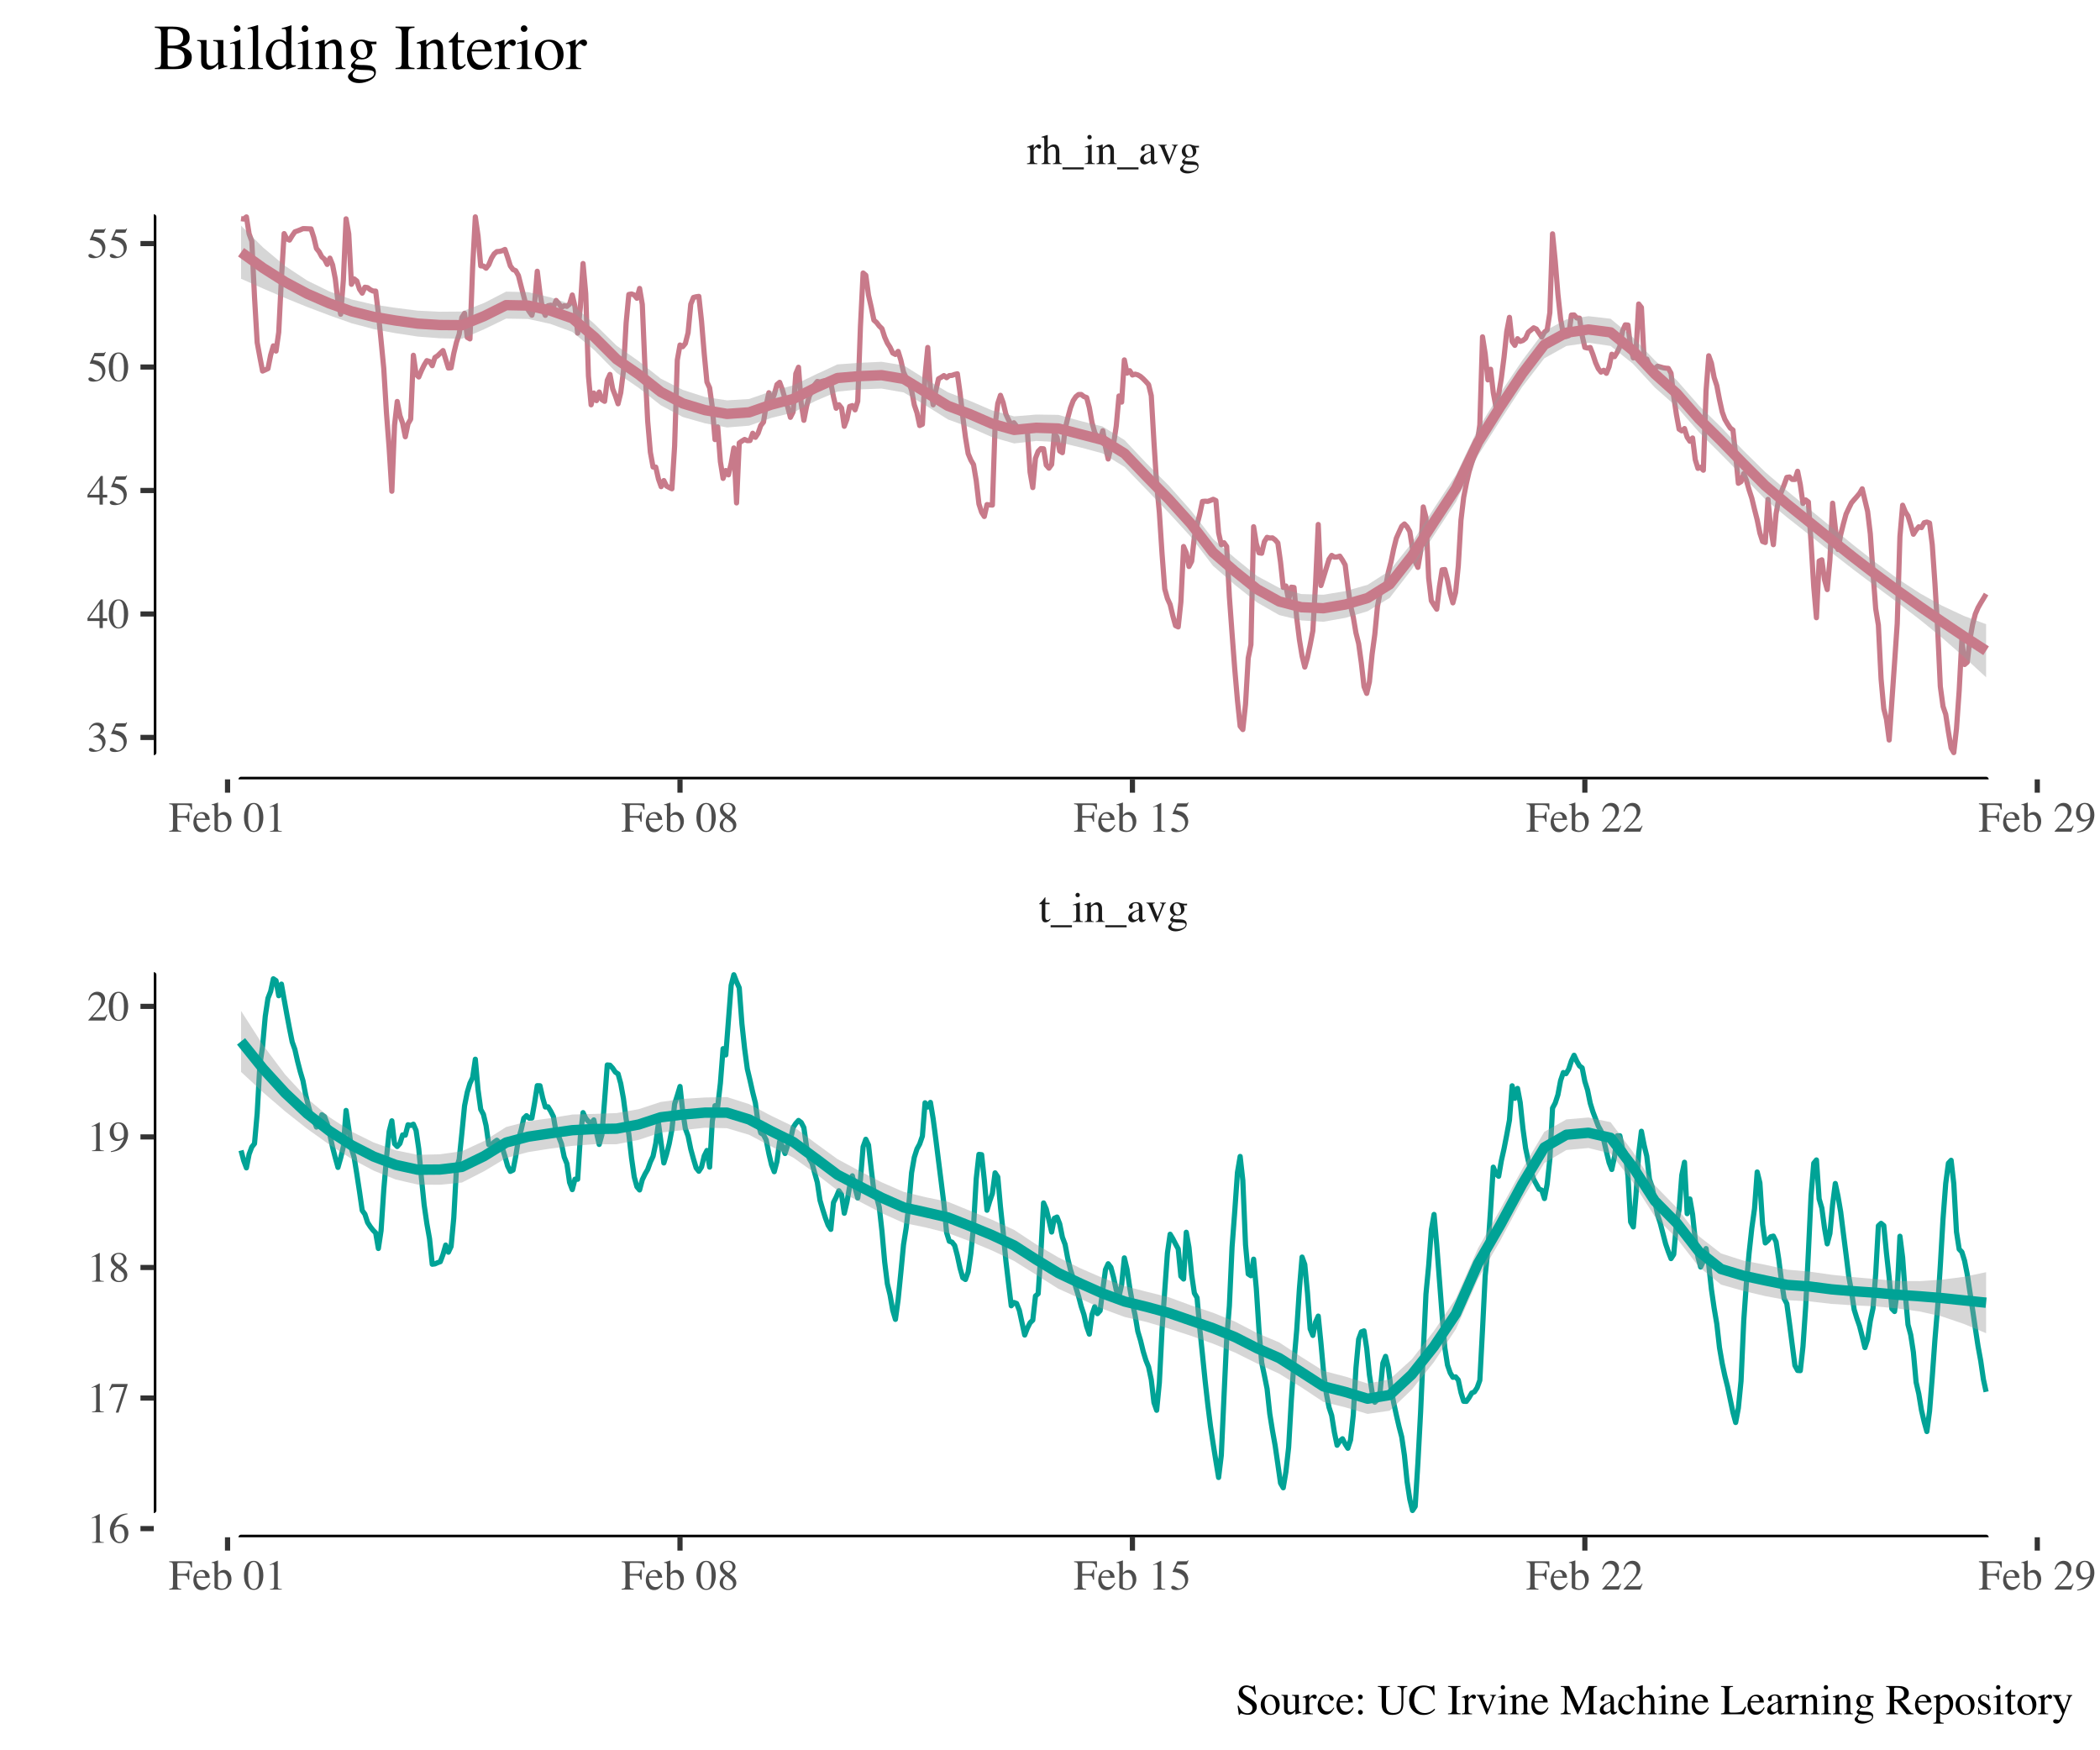 <?xml version="1.0" encoding="UTF-8"?>
<svg xmlns="http://www.w3.org/2000/svg" xmlns:xlink="http://www.w3.org/1999/xlink" width="432pt" height="360pt" viewBox="0 0 432 360" version="1.1">
<defs>
<g>
<symbol overflow="visible" id="glyph0-0">
<path style="stroke:none;" d="M 0.141 0 L 0.141 -5.812 L 6.141 -5.812 L 6.141 0 Z M 5.359 -0.797 L 5.359 -5.031 L 0.938 -5.031 L 0.938 -0.797 Z M 5.359 -0.797 "/>
</symbol>
<symbol overflow="visible" id="glyph0-1">
<path style="stroke:none;" d="M 2.234 -3.953 L 2.234 -3.656 L 1.359 -3.656 L 1.359 -1.172 C 1.359 -0.953 1.375 -0.789 1.406 -0.688 C 1.477 -0.488 1.613 -0.391 1.812 -0.391 C 1.914 -0.391 2.004 -0.41 2.078 -0.453 C 2.148 -0.504 2.238 -0.582 2.344 -0.688 L 2.453 -0.594 L 2.359 -0.469 C 2.211 -0.27 2.055 -0.129 1.891 -0.047 C 1.723 0.035 1.562 0.078 1.406 0.078 C 1.062 0.078 0.832 -0.07 0.719 -0.375 C 0.656 -0.531 0.625 -0.754 0.625 -1.047 L 0.625 -3.656 L 0.156 -3.656 C 0.133 -3.656 0.117 -3.66 0.109 -3.672 C 0.109 -3.68 0.109 -3.695 0.109 -3.719 C 0.109 -3.738 0.113 -3.754 0.125 -3.766 C 0.133 -3.785 0.176 -3.828 0.25 -3.891 C 0.445 -4.047 0.586 -4.176 0.672 -4.281 C 0.766 -4.383 0.973 -4.656 1.297 -5.094 C 1.328 -5.094 1.348 -5.086 1.359 -5.078 C 1.367 -5.078 1.375 -5.055 1.375 -5.016 L 1.375 -3.953 Z M 2.234 -3.953 "/>
</symbol>
<symbol overflow="visible" id="glyph0-2">
<path style="stroke:none;" d="M 0 1.094 L 0 0.672 L 4.391 0.672 L 4.391 1.094 Z M 0 1.094 "/>
</symbol>
<symbol overflow="visible" id="glyph0-3">
<path style="stroke:none;" d="M 0.719 -5.547 C 0.719 -5.672 0.758 -5.773 0.844 -5.859 C 0.938 -5.953 1.047 -6 1.172 -6 C 1.297 -6 1.398 -5.953 1.484 -5.859 C 1.566 -5.773 1.609 -5.672 1.609 -5.547 C 1.609 -5.422 1.566 -5.312 1.484 -5.219 C 1.398 -5.133 1.297 -5.094 1.172 -5.094 C 1.047 -5.094 0.938 -5.133 0.844 -5.219 C 0.758 -5.312 0.719 -5.422 0.719 -5.547 Z M 0.172 -0.125 C 0.473 -0.145 0.664 -0.191 0.75 -0.266 C 0.832 -0.348 0.875 -0.555 0.875 -0.891 L 0.875 -2.938 C 0.875 -3.125 0.859 -3.254 0.828 -3.328 C 0.785 -3.441 0.695 -3.5 0.562 -3.5 C 0.531 -3.5 0.5 -3.492 0.469 -3.484 C 0.438 -3.484 0.348 -3.461 0.203 -3.422 L 0.203 -3.562 L 0.391 -3.625 C 0.891 -3.781 1.238 -3.898 1.438 -3.984 C 1.52 -4.023 1.57 -4.047 1.594 -4.047 C 1.602 -4.023 1.609 -4.004 1.609 -3.984 L 1.609 -0.891 C 1.609 -0.566 1.645 -0.363 1.719 -0.281 C 1.801 -0.195 1.984 -0.145 2.266 -0.125 L 2.266 0 L 0.172 0 Z M 0.172 -0.125 "/>
</symbol>
<symbol overflow="visible" id="glyph0-4">
<path style="stroke:none;" d="M 0.156 -0.125 C 0.363 -0.145 0.504 -0.191 0.578 -0.266 C 0.66 -0.348 0.703 -0.52 0.703 -0.781 L 0.703 -2.953 C 0.703 -3.141 0.688 -3.27 0.656 -3.344 C 0.602 -3.457 0.492 -3.516 0.328 -3.516 C 0.297 -3.516 0.266 -3.508 0.234 -3.5 C 0.211 -3.5 0.18 -3.492 0.141 -3.484 L 0.141 -3.641 C 0.254 -3.672 0.531 -3.758 0.969 -3.906 L 1.375 -4.047 C 1.395 -4.047 1.406 -4.035 1.406 -4.016 C 1.414 -4.004 1.422 -3.984 1.422 -3.953 L 1.422 -3.328 C 1.68 -3.578 1.891 -3.742 2.047 -3.828 C 2.266 -3.973 2.492 -4.047 2.734 -4.047 C 2.93 -4.047 3.109 -3.988 3.266 -3.875 C 3.578 -3.656 3.734 -3.27 3.734 -2.719 L 3.734 -0.703 C 3.734 -0.504 3.773 -0.359 3.859 -0.266 C 3.941 -0.172 4.082 -0.125 4.281 -0.125 L 4.281 0 L 2.438 0 L 2.438 -0.125 C 2.645 -0.145 2.789 -0.195 2.875 -0.281 C 2.957 -0.375 3 -0.566 3 -0.859 L 3 -2.703 C 3 -2.941 2.953 -3.141 2.859 -3.297 C 2.773 -3.461 2.609 -3.547 2.359 -3.547 C 2.191 -3.547 2.02 -3.488 1.844 -3.375 C 1.75 -3.312 1.625 -3.203 1.469 -3.047 L 1.469 -0.656 C 1.469 -0.445 1.508 -0.305 1.594 -0.234 C 1.688 -0.16 1.832 -0.125 2.031 -0.125 L 2.031 0 L 0.156 0 Z M 2.203 -4.047 Z M 2.203 -4.047 "/>
</symbol>
<symbol overflow="visible" id="glyph0-5">
<path style="stroke:none;" d="M 2.516 -2.375 C 2.191 -2.27 1.922 -2.148 1.703 -2.016 C 1.297 -1.766 1.094 -1.477 1.094 -1.156 C 1.094 -0.895 1.176 -0.703 1.344 -0.578 C 1.457 -0.492 1.582 -0.453 1.719 -0.453 C 1.906 -0.453 2.082 -0.504 2.25 -0.609 C 2.426 -0.711 2.516 -0.848 2.516 -1.016 Z M 0.328 -0.859 C 0.328 -1.273 0.531 -1.617 0.938 -1.891 C 1.207 -2.066 1.734 -2.301 2.516 -2.594 L 2.516 -2.953 C 2.516 -3.242 2.488 -3.445 2.438 -3.562 C 2.344 -3.758 2.141 -3.859 1.828 -3.859 C 1.68 -3.859 1.539 -3.82 1.406 -3.75 C 1.281 -3.664 1.219 -3.555 1.219 -3.422 C 1.219 -3.391 1.223 -3.332 1.234 -3.25 C 1.254 -3.164 1.266 -3.113 1.266 -3.094 C 1.266 -2.938 1.207 -2.828 1.094 -2.766 C 1.039 -2.723 0.973 -2.703 0.891 -2.703 C 0.754 -2.703 0.648 -2.742 0.578 -2.828 C 0.516 -2.91 0.484 -3.004 0.484 -3.109 C 0.484 -3.316 0.609 -3.531 0.859 -3.75 C 1.109 -3.969 1.473 -4.078 1.953 -4.078 C 2.504 -4.078 2.879 -3.895 3.078 -3.531 C 3.18 -3.332 3.234 -3.047 3.234 -2.672 L 3.234 -0.938 C 3.234 -0.781 3.242 -0.664 3.266 -0.594 C 3.305 -0.488 3.383 -0.438 3.5 -0.438 C 3.562 -0.438 3.613 -0.445 3.656 -0.469 C 3.707 -0.488 3.785 -0.535 3.891 -0.609 L 3.891 -0.391 C 3.797 -0.273 3.695 -0.18 3.594 -0.109 C 3.426 -0.004 3.258 0.047 3.094 0.047 C 2.906 0.047 2.766 -0.016 2.672 -0.141 C 2.586 -0.266 2.539 -0.414 2.531 -0.594 C 2.312 -0.406 2.125 -0.266 1.969 -0.172 C 1.707 -0.016 1.461 0.062 1.234 0.062 C 0.984 0.062 0.77 -0.02 0.594 -0.188 C 0.414 -0.363 0.328 -0.586 0.328 -0.859 Z M 1.953 -4.078 Z M 1.953 -4.078 "/>
</symbol>
<symbol overflow="visible" id="glyph0-6">
<path style="stroke:none;" d="M 1.891 -3.984 L 1.891 -3.859 C 1.742 -3.836 1.641 -3.812 1.578 -3.781 C 1.516 -3.758 1.484 -3.695 1.484 -3.594 C 1.484 -3.551 1.488 -3.508 1.5 -3.469 C 1.508 -3.426 1.531 -3.363 1.562 -3.281 L 2.469 -1.062 L 3.234 -3.031 C 3.273 -3.125 3.312 -3.223 3.344 -3.328 C 3.375 -3.43 3.391 -3.508 3.391 -3.562 C 3.391 -3.676 3.336 -3.758 3.234 -3.812 C 3.172 -3.832 3.082 -3.848 2.969 -3.859 L 2.969 -3.984 L 4.188 -3.984 L 4.188 -3.859 C 4.051 -3.848 3.953 -3.801 3.891 -3.719 C 3.828 -3.633 3.738 -3.445 3.625 -3.156 L 2.375 -0.062 C 2.352 -0.008 2.332 0.023 2.312 0.047 C 2.301 0.066 2.285 0.078 2.266 0.078 C 2.234 0.078 2.207 0.062 2.188 0.031 C 2.164 0 2.145 -0.039 2.125 -0.094 L 0.812 -3.234 C 0.707 -3.484 0.594 -3.656 0.469 -3.75 C 0.395 -3.801 0.289 -3.836 0.156 -3.859 L 0.156 -3.984 Z M 1.891 -3.984 "/>
</symbol>
<symbol overflow="visible" id="glyph0-7">
<path style="stroke:none;" d="M 0.859 0.797 C 0.859 1.035 0.992 1.203 1.266 1.297 C 1.535 1.391 1.848 1.438 2.203 1.438 C 2.672 1.438 3.055 1.352 3.359 1.188 C 3.66 1.02 3.812 0.816 3.812 0.578 C 3.812 0.379 3.688 0.25 3.438 0.188 C 3.289 0.156 3.008 0.133 2.594 0.125 C 2.488 0.125 2.379 0.117 2.266 0.109 C 2.148 0.109 2.039 0.109 1.938 0.109 C 1.875 0.098 1.77 0.082 1.625 0.062 C 1.488 0.039 1.391 0.023 1.328 0.016 C 1.285 0.016 1.195 0.102 1.062 0.281 C 0.926 0.469 0.859 0.641 0.859 0.797 Z M 1.422 -1.438 C 1.16 -1.531 0.957 -1.688 0.812 -1.906 C 0.664 -2.125 0.594 -2.367 0.594 -2.641 C 0.594 -2.984 0.723 -3.301 0.984 -3.594 C 1.254 -3.895 1.633 -4.047 2.125 -4.047 C 2.332 -4.047 2.562 -3.992 2.812 -3.891 C 3.07 -3.797 3.316 -3.75 3.547 -3.75 C 3.609 -3.75 3.695 -3.75 3.812 -3.75 C 3.938 -3.758 4.023 -3.766 4.078 -3.766 L 4.125 -3.766 L 4.125 -3.422 L 3.391 -3.422 C 3.441 -3.297 3.484 -3.191 3.516 -3.109 C 3.555 -2.941 3.578 -2.785 3.578 -2.641 C 3.578 -2.305 3.441 -2.004 3.172 -1.734 C 2.898 -1.461 2.535 -1.328 2.078 -1.328 C 2.004 -1.328 1.879 -1.336 1.703 -1.359 C 1.617 -1.359 1.504 -1.285 1.359 -1.141 C 1.223 -1.004 1.156 -0.895 1.156 -0.812 C 1.156 -0.719 1.258 -0.648 1.469 -0.609 C 1.594 -0.578 1.738 -0.562 1.906 -0.562 C 2.633 -0.562 3.133 -0.52 3.406 -0.438 C 3.832 -0.301 4.047 -0.016 4.047 0.422 C 4.047 0.879 3.789 1.242 3.281 1.516 C 2.781 1.785 2.273 1.922 1.766 1.922 C 1.297 1.922 0.922 1.82 0.641 1.625 C 0.367 1.438 0.234 1.238 0.234 1.031 C 0.234 0.926 0.27 0.82 0.344 0.719 C 0.414 0.625 0.555 0.477 0.766 0.281 L 1.062 0.031 L 1.109 -0.016 C 0.973 -0.066 0.875 -0.117 0.812 -0.172 C 0.695 -0.254 0.641 -0.352 0.641 -0.469 C 0.641 -0.57 0.688 -0.688 0.781 -0.812 C 0.883 -0.945 1.098 -1.156 1.422 -1.438 Z M 2.234 -1.531 C 2.391 -1.531 2.523 -1.57 2.641 -1.656 C 2.805 -1.789 2.891 -2.031 2.891 -2.375 C 2.891 -2.645 2.816 -2.953 2.672 -3.297 C 2.535 -3.641 2.305 -3.812 1.984 -3.812 C 1.703 -3.812 1.508 -3.676 1.406 -3.406 C 1.352 -3.27 1.328 -3.098 1.328 -2.891 C 1.328 -2.535 1.41 -2.219 1.578 -1.938 C 1.742 -1.664 1.961 -1.531 2.234 -1.531 Z M 2.203 -4.047 Z M 2.203 -4.047 "/>
</symbol>
<symbol overflow="visible" id="glyph0-8">
<path style="stroke:none;" d="M 0.031 -0.141 C 0.301 -0.16 0.477 -0.207 0.562 -0.281 C 0.645 -0.352 0.688 -0.504 0.688 -0.734 L 0.688 -2.672 C 0.688 -2.953 0.66 -3.148 0.609 -3.266 C 0.555 -3.391 0.461 -3.453 0.328 -3.453 C 0.297 -3.453 0.254 -3.445 0.203 -3.438 C 0.16 -3.438 0.113 -3.43 0.062 -3.422 L 0.062 -3.562 C 0.227 -3.613 0.395 -3.672 0.562 -3.734 C 0.738 -3.797 0.859 -3.836 0.922 -3.859 C 1.066 -3.922 1.211 -3.984 1.359 -4.047 C 1.379 -4.047 1.391 -4.035 1.391 -4.016 C 1.398 -4.004 1.406 -3.977 1.406 -3.938 L 1.406 -3.234 C 1.582 -3.484 1.754 -3.68 1.922 -3.828 C 2.098 -3.973 2.281 -4.047 2.469 -4.047 C 2.613 -4.047 2.727 -4 2.812 -3.906 C 2.906 -3.82 2.953 -3.719 2.953 -3.594 C 2.953 -3.469 2.914 -3.363 2.844 -3.281 C 2.781 -3.207 2.695 -3.172 2.594 -3.172 C 2.477 -3.172 2.363 -3.219 2.25 -3.312 C 2.145 -3.414 2.062 -3.469 2 -3.469 C 1.895 -3.469 1.77 -3.383 1.625 -3.219 C 1.477 -3.062 1.406 -2.898 1.406 -2.734 L 1.406 -0.797 C 1.406 -0.547 1.461 -0.375 1.578 -0.281 C 1.691 -0.188 1.883 -0.141 2.156 -0.141 L 2.156 0 L 0.031 0 Z M 0.031 -0.141 "/>
</symbol>
<symbol overflow="visible" id="glyph0-9">
<path style="stroke:none;" d="M 0.078 -0.125 C 0.305 -0.156 0.457 -0.211 0.531 -0.297 C 0.613 -0.379 0.656 -0.578 0.656 -0.891 L 0.656 -5.016 C 0.656 -5.172 0.633 -5.285 0.594 -5.359 C 0.551 -5.441 0.445 -5.484 0.281 -5.484 C 0.25 -5.484 0.219 -5.477 0.188 -5.469 C 0.156 -5.469 0.125 -5.469 0.094 -5.469 L 0.094 -5.625 C 0.219 -5.656 0.367 -5.695 0.547 -5.75 C 0.734 -5.801 0.863 -5.844 0.938 -5.875 L 1.359 -6 L 1.359 -3.328 C 1.535 -3.535 1.695 -3.688 1.844 -3.781 C 2.094 -3.957 2.363 -4.047 2.656 -4.047 C 3.125 -4.047 3.441 -3.848 3.609 -3.453 C 3.703 -3.254 3.75 -2.984 3.75 -2.641 L 3.75 -0.891 C 3.75 -0.586 3.781 -0.391 3.844 -0.297 C 3.914 -0.203 4.062 -0.145 4.281 -0.125 L 4.281 0 L 2.422 0 L 2.422 -0.125 C 2.672 -0.156 2.832 -0.211 2.906 -0.297 C 2.977 -0.379 3.016 -0.578 3.016 -0.891 L 3.016 -2.641 C 3.016 -2.91 2.969 -3.129 2.875 -3.297 C 2.781 -3.473 2.602 -3.562 2.344 -3.562 C 2.125 -3.562 1.91 -3.477 1.703 -3.312 C 1.492 -3.156 1.391 -3.055 1.391 -3.016 L 1.391 -0.891 C 1.391 -0.566 1.426 -0.363 1.5 -0.281 C 1.57 -0.207 1.727 -0.156 1.969 -0.125 L 1.969 0 L 0.078 0 Z M 0.078 -0.125 "/>
</symbol>
<symbol overflow="visible" id="glyph0-10">
<path style="stroke:none;" d="M 0.094 -0.156 C 0.445 -0.195 0.664 -0.258 0.75 -0.344 C 0.832 -0.438 0.875 -0.676 0.875 -1.062 L 0.875 -4.859 C 0.875 -5.172 0.828 -5.375 0.734 -5.469 C 0.641 -5.57 0.426 -5.633 0.094 -5.656 L 0.094 -5.812 L 4.781 -5.812 L 4.812 -4.562 L 4.562 -4.562 C 4.508 -4.957 4.398 -5.207 4.234 -5.312 C 4.066 -5.426 3.738 -5.484 3.25 -5.484 L 2.047 -5.484 C 1.93 -5.484 1.852 -5.461 1.812 -5.422 C 1.781 -5.379 1.766 -5.301 1.766 -5.188 L 1.766 -3.219 L 3.047 -3.219 C 3.422 -3.219 3.656 -3.273 3.75 -3.391 C 3.852 -3.504 3.938 -3.734 4 -4.078 L 4.219 -4.078 L 4.219 -2.031 L 4 -2.031 C 3.938 -2.375 3.852 -2.598 3.75 -2.703 C 3.645 -2.816 3.41 -2.875 3.047 -2.875 L 1.766 -2.875 L 1.766 -0.953 C 1.766 -0.629 1.812 -0.422 1.906 -0.328 C 2.008 -0.242 2.227 -0.188 2.562 -0.156 L 2.562 0 L 0.094 0 Z M 0.094 -0.156 "/>
</symbol>
<symbol overflow="visible" id="glyph0-11">
<path style="stroke:none;" d="M 2.016 -4.031 C 2.422 -4.031 2.773 -3.891 3.078 -3.609 C 3.379 -3.328 3.531 -2.93 3.531 -2.422 L 0.797 -2.422 C 0.828 -1.754 0.977 -1.27 1.25 -0.969 C 1.52 -0.664 1.844 -0.516 2.219 -0.516 C 2.52 -0.516 2.773 -0.594 2.984 -0.75 C 3.191 -0.906 3.379 -1.129 3.547 -1.422 L 3.703 -1.375 C 3.586 -1.008 3.367 -0.672 3.047 -0.359 C 2.723 -0.047 2.328 0.109 1.859 0.109 C 1.316 0.109 0.898 -0.094 0.609 -0.5 C 0.316 -0.906 0.172 -1.375 0.172 -1.906 C 0.172 -2.488 0.336 -2.988 0.672 -3.406 C 1.016 -3.82 1.461 -4.031 2.016 -4.031 Z M 1.766 -3.719 C 1.441 -3.719 1.191 -3.57 1.016 -3.281 C 0.922 -3.125 0.859 -2.93 0.828 -2.703 L 2.641 -2.703 C 2.598 -2.984 2.539 -3.195 2.469 -3.344 C 2.332 -3.594 2.098 -3.719 1.766 -3.719 Z M 1.953 -4.031 Z M 1.953 -4.031 "/>
</symbol>
<symbol overflow="visible" id="glyph0-12">
<path style="stroke:none;" d="M 0.031 -5.469 L 0.031 -5.609 C 0.352 -5.68 0.645 -5.766 0.906 -5.859 C 1.164 -5.953 1.305 -6 1.328 -6 C 1.336 -5.977 1.344 -5.957 1.344 -5.938 L 1.344 -3.328 C 1.414 -3.461 1.523 -3.594 1.672 -3.719 C 1.941 -3.938 2.242 -4.047 2.578 -4.047 C 3.004 -4.047 3.363 -3.867 3.656 -3.516 C 3.957 -3.16 4.109 -2.695 4.109 -2.125 C 4.109 -1.52 3.914 -1 3.531 -0.562 C 3.145 -0.133 2.633 0.078 2 0.078 C 1.688 0.078 1.375 0.016 1.062 -0.109 C 0.758 -0.234 0.609 -0.359 0.609 -0.484 L 0.609 -5.031 C 0.609 -5.195 0.582 -5.312 0.531 -5.375 C 0.488 -5.445 0.383 -5.484 0.219 -5.484 Z M 1.328 -0.625 C 1.348 -0.477 1.457 -0.367 1.656 -0.297 C 1.852 -0.234 2.023 -0.203 2.172 -0.203 C 2.578 -0.203 2.875 -0.352 3.062 -0.656 C 3.258 -0.957 3.359 -1.32 3.359 -1.75 C 3.359 -2.176 3.266 -2.57 3.078 -2.938 C 2.898 -3.301 2.613 -3.484 2.219 -3.484 C 2.008 -3.484 1.805 -3.422 1.609 -3.297 C 1.422 -3.172 1.328 -3.008 1.328 -2.812 Z M 1.328 -0.625 "/>
</symbol>
<symbol overflow="visible" id="glyph0-13">
<path style="stroke:none;" d=""/>
</symbol>
<symbol overflow="visible" id="glyph0-14">
<path style="stroke:none;" d="M 2.109 -0.156 C 2.523 -0.156 2.812 -0.383 2.969 -0.844 C 3.125 -1.312 3.203 -1.984 3.203 -2.859 C 3.203 -3.547 3.156 -4.098 3.062 -4.516 C 2.883 -5.285 2.555 -5.672 2.078 -5.672 C 1.586 -5.672 1.25 -5.273 1.062 -4.484 C 0.969 -4.055 0.922 -3.5 0.922 -2.812 C 0.922 -2.156 0.973 -1.633 1.078 -1.25 C 1.254 -0.52 1.598 -0.156 2.109 -0.156 Z M 2.094 -5.906 C 2.75 -5.906 3.258 -5.562 3.625 -4.875 C 3.914 -4.312 4.062 -3.672 4.062 -2.953 C 4.062 -2.379 3.973 -1.844 3.797 -1.344 C 3.461 -0.395 2.879 0.078 2.047 0.078 C 1.484 0.078 1.02 -0.176 0.656 -0.688 C 0.27 -1.227 0.078 -1.973 0.078 -2.922 C 0.078 -3.66 0.207 -4.297 0.469 -4.828 C 0.82 -5.547 1.363 -5.906 2.094 -5.906 Z M 2.094 -5.906 "/>
</symbol>
<symbol overflow="visible" id="glyph0-15">
<path style="stroke:none;" d="M 2.609 -5.906 C 2.617 -5.883 2.625 -5.867 2.625 -5.859 C 2.625 -5.859 2.625 -5.844 2.625 -5.812 L 2.625 -0.656 C 2.625 -0.426 2.68 -0.281 2.797 -0.219 C 2.922 -0.164 3.141 -0.133 3.453 -0.125 L 3.453 0 L 1.031 0 L 1.031 -0.125 C 1.383 -0.145 1.613 -0.191 1.719 -0.266 C 1.82 -0.348 1.875 -0.516 1.875 -0.766 L 1.875 -4.75 C 1.875 -4.883 1.852 -4.988 1.812 -5.062 C 1.781 -5.133 1.707 -5.172 1.594 -5.172 C 1.52 -5.172 1.422 -5.148 1.297 -5.109 C 1.18 -5.066 1.07 -5.023 0.969 -4.984 L 0.969 -5.094 L 2.547 -5.906 Z M 2.609 -5.906 "/>
</symbol>
<symbol overflow="visible" id="glyph0-16">
<path style="stroke:none;" d="M 2.219 -0.141 C 2.539 -0.141 2.785 -0.234 2.953 -0.422 C 3.129 -0.609 3.219 -0.836 3.219 -1.109 C 3.219 -1.422 3.125 -1.672 2.938 -1.859 C 2.758 -2.055 2.395 -2.352 1.844 -2.75 C 1.594 -2.594 1.41 -2.391 1.297 -2.141 C 1.191 -1.898 1.141 -1.664 1.141 -1.438 C 1.141 -1.039 1.238 -0.723 1.438 -0.484 C 1.645 -0.254 1.906 -0.141 2.219 -0.141 Z M 2.266 -3.422 C 2.535 -3.617 2.723 -3.781 2.828 -3.906 C 3.004 -4.125 3.094 -4.391 3.094 -4.703 C 3.094 -4.973 3.008 -5.203 2.844 -5.391 C 2.676 -5.586 2.422 -5.688 2.078 -5.688 C 1.816 -5.688 1.598 -5.602 1.422 -5.438 C 1.254 -5.27 1.172 -5.066 1.172 -4.828 C 1.172 -4.555 1.27 -4.305 1.469 -4.078 C 1.676 -3.848 1.941 -3.629 2.266 -3.422 Z M 1.609 -2.922 C 1.234 -3.234 0.973 -3.477 0.828 -3.656 C 0.617 -3.926 0.516 -4.227 0.516 -4.562 C 0.516 -4.945 0.672 -5.27 0.984 -5.531 C 1.297 -5.789 1.703 -5.922 2.203 -5.922 C 2.672 -5.922 3.039 -5.797 3.312 -5.547 C 3.582 -5.297 3.719 -5.008 3.719 -4.688 C 3.719 -4.344 3.578 -4.039 3.297 -3.781 C 3.141 -3.625 2.879 -3.445 2.516 -3.25 C 3.004 -2.895 3.352 -2.582 3.562 -2.312 C 3.781 -2.039 3.891 -1.723 3.891 -1.359 C 3.891 -0.953 3.734 -0.609 3.422 -0.328 C 3.109 -0.047 2.691 0.094 2.172 0.094 C 1.703 0.094 1.301 -0.035 0.969 -0.297 C 0.633 -0.555 0.469 -0.895 0.469 -1.312 C 0.469 -1.676 0.582 -2 0.812 -2.281 C 0.969 -2.457 1.234 -2.672 1.609 -2.922 Z M 1.609 -2.922 "/>
</symbol>
<symbol overflow="visible" id="glyph0-17">
<path style="stroke:none;" d="M 0.656 -0.781 C 0.82 -0.781 1.035 -0.688 1.297 -0.5 C 1.566 -0.32 1.77 -0.234 1.906 -0.234 C 2.238 -0.234 2.523 -0.379 2.766 -0.672 C 3.016 -0.961 3.141 -1.316 3.141 -1.734 C 3.141 -2.484 2.742 -3.02 1.953 -3.344 C 1.516 -3.52 1.109 -3.609 0.734 -3.609 C 0.672 -3.609 0.629 -3.609 0.609 -3.609 C 0.598 -3.617 0.582 -3.633 0.562 -3.656 C 0.562 -3.688 0.562 -3.707 0.562 -3.719 C 0.57 -3.738 0.582 -3.754 0.594 -3.766 L 1.531 -5.812 L 3.375 -5.812 C 3.457 -5.812 3.523 -5.828 3.578 -5.859 C 3.629 -5.898 3.695 -5.961 3.781 -6.047 L 3.844 -5.984 L 3.516 -5.188 C 3.492 -5.164 3.457 -5.148 3.406 -5.141 C 3.363 -5.129 3.312 -5.125 3.25 -5.125 L 1.578 -5.125 L 1.219 -4.375 C 1.688 -4.289 2.031 -4.219 2.25 -4.156 C 2.602 -4.031 2.906 -3.848 3.156 -3.609 C 3.352 -3.41 3.504 -3.18 3.609 -2.922 C 3.723 -2.672 3.781 -2.406 3.781 -2.125 C 3.781 -1.488 3.551 -0.957 3.094 -0.531 C 2.645 -0.113 2.078 0.094 1.391 0.094 C 1.109 0.094 0.879 0.066 0.703 0.016 C 0.422 -0.078 0.281 -0.238 0.281 -0.469 C 0.281 -0.551 0.312 -0.625 0.375 -0.688 C 0.438 -0.75 0.531 -0.781 0.656 -0.781 Z M 0.656 -0.781 "/>
</symbol>
<symbol overflow="visible" id="glyph0-18">
<path style="stroke:none;" d="M 0.266 -0.094 C 1.305 -1.188 2.016 -1.988 2.391 -2.5 C 2.766 -3.008 2.953 -3.504 2.953 -3.984 C 2.953 -4.41 2.836 -4.734 2.609 -4.953 C 2.379 -5.172 2.109 -5.281 1.797 -5.281 C 1.398 -5.281 1.082 -5.141 0.844 -4.859 C 0.707 -4.703 0.578 -4.457 0.453 -4.125 L 0.266 -4.172 C 0.41 -4.828 0.656 -5.281 1 -5.531 C 1.344 -5.789 1.707 -5.922 2.094 -5.922 C 2.582 -5.922 2.973 -5.77 3.266 -5.469 C 3.566 -5.164 3.719 -4.789 3.719 -4.344 C 3.719 -3.875 3.555 -3.422 3.234 -2.984 C 2.91 -2.555 2.207 -1.785 1.125 -0.672 L 3.094 -0.672 C 3.375 -0.672 3.566 -0.703 3.672 -0.766 C 3.785 -0.836 3.914 -1 4.062 -1.25 L 4.172 -1.203 L 3.688 0 L 0.266 0 Z M 0.266 -0.094 "/>
</symbol>
<symbol overflow="visible" id="glyph0-19">
<path style="stroke:none;" d="M 2.188 -2.469 C 2.383 -2.469 2.586 -2.52 2.797 -2.625 C 3.004 -2.727 3.125 -2.82 3.156 -2.906 C 3.164 -2.926 3.176 -3.031 3.188 -3.219 C 3.195 -3.406 3.203 -3.555 3.203 -3.672 C 3.203 -4.266 3.098 -4.742 2.891 -5.109 C 2.691 -5.484 2.398 -5.672 2.016 -5.672 C 1.734 -5.672 1.504 -5.539 1.328 -5.281 C 1.16 -5.031 1.078 -4.656 1.078 -4.156 C 1.078 -3.738 1.156 -3.352 1.312 -3 C 1.477 -2.645 1.77 -2.469 2.188 -2.469 Z M 2.078 -5.922 C 2.703 -5.922 3.188 -5.672 3.531 -5.172 C 3.875 -4.672 4.047 -4.109 4.047 -3.484 C 4.047 -3.047 3.961 -2.602 3.797 -2.156 C 3.641 -1.707 3.406 -1.305 3.094 -0.953 C 2.727 -0.547 2.266 -0.242 1.703 -0.047 C 1.391 0.055 1 0.141 0.531 0.203 L 0.484 0.031 C 0.785 -0.031 1.035 -0.102 1.234 -0.188 C 1.586 -0.32 1.867 -0.492 2.078 -0.703 C 2.379 -0.992 2.617 -1.316 2.797 -1.672 C 2.984 -2.023 3.102 -2.32 3.156 -2.562 L 3 -2.453 C 2.789 -2.297 2.539 -2.188 2.25 -2.125 C 2.102 -2.094 1.969 -2.078 1.844 -2.078 C 1.352 -2.078 0.969 -2.25 0.688 -2.594 C 0.406 -2.938 0.266 -3.348 0.266 -3.828 C 0.266 -4.43 0.43 -4.93 0.766 -5.328 C 1.109 -5.723 1.547 -5.922 2.078 -5.922 Z M 2.078 -5.922 "/>
</symbol>
<symbol overflow="visible" id="glyph0-20">
<path style="stroke:none;" d="M 0.688 -0.75 C 0.844 -0.75 1.051 -0.664 1.312 -0.5 C 1.57 -0.332 1.789 -0.25 1.969 -0.25 C 2.363 -0.25 2.66 -0.383 2.859 -0.656 C 3.055 -0.926 3.156 -1.223 3.156 -1.547 C 3.156 -1.848 3.078 -2.117 2.922 -2.359 C 2.648 -2.742 2.195 -2.938 1.562 -2.938 C 1.531 -2.938 1.492 -2.938 1.453 -2.938 C 1.422 -2.938 1.383 -2.93 1.344 -2.922 L 1.328 -3.047 C 1.785 -3.211 2.145 -3.398 2.406 -3.609 C 2.676 -3.828 2.812 -4.113 2.812 -4.469 C 2.812 -4.781 2.707 -5.016 2.5 -5.172 C 2.289 -5.336 2.051 -5.422 1.781 -5.422 C 1.469 -5.422 1.191 -5.305 0.953 -5.078 C 0.816 -4.953 0.676 -4.754 0.531 -4.484 L 0.391 -4.516 C 0.504 -4.953 0.719 -5.301 1.031 -5.562 C 1.344 -5.82 1.707 -5.953 2.125 -5.953 C 2.562 -5.953 2.895 -5.832 3.125 -5.594 C 3.363 -5.352 3.484 -5.078 3.484 -4.766 C 3.484 -4.484 3.391 -4.227 3.203 -4 C 3.086 -3.863 2.91 -3.711 2.672 -3.547 C 2.953 -3.43 3.176 -3.297 3.344 -3.141 C 3.656 -2.836 3.812 -2.457 3.812 -2 C 3.812 -1.457 3.594 -0.977 3.156 -0.562 C 2.727 -0.145 2.117 0.062 1.328 0.062 C 0.984 0.062 0.738 0.008 0.594 -0.094 C 0.445 -0.195 0.375 -0.305 0.375 -0.422 C 0.375 -0.504 0.398 -0.578 0.453 -0.641 C 0.504 -0.711 0.582 -0.75 0.688 -0.75 Z M 0.688 -0.75 "/>
</symbol>
<symbol overflow="visible" id="glyph0-21">
<path style="stroke:none;" d="M 2.562 -5.016 L 0.453 -2.031 L 2.562 -2.031 Z M 2.844 -5.906 L 3.25 -5.906 L 3.25 -2.031 L 4.156 -2.031 L 4.156 -1.469 L 3.25 -1.469 L 3.25 0 L 2.578 0 L 2.578 -1.469 L 0.094 -1.469 L 0.094 -2.031 Z M 2.844 -5.906 "/>
</symbol>
<symbol overflow="visible" id="glyph0-22">
<path style="stroke:none;" d="M 4.109 -1.953 C 4.109 -1.43 3.941 -0.957 3.609 -0.531 C 3.273 -0.113 2.836 0.094 2.297 0.094 C 1.797 0.094 1.336 -0.141 0.922 -0.609 C 0.504 -1.086 0.297 -1.719 0.297 -2.5 C 0.297 -3.508 0.695 -4.379 1.5 -5.109 C 2.219 -5.711 3.023 -6.016 3.922 -6.016 L 3.938 -5.875 C 3.582 -5.801 3.273 -5.707 3.016 -5.594 C 2.754 -5.488 2.52 -5.332 2.312 -5.125 C 2.102 -4.914 1.906 -4.648 1.719 -4.328 C 1.539 -4.016 1.422 -3.703 1.359 -3.391 C 1.535 -3.504 1.688 -3.586 1.812 -3.641 C 2.039 -3.734 2.27 -3.781 2.5 -3.781 C 2.957 -3.781 3.336 -3.617 3.641 -3.297 C 3.953 -2.984 4.109 -2.535 4.109 -1.953 Z M 3.328 -1.625 C 3.328 -2 3.27 -2.336 3.156 -2.641 C 2.945 -3.129 2.602 -3.375 2.125 -3.375 C 1.676 -3.375 1.379 -3.242 1.234 -2.984 C 1.148 -2.828 1.109 -2.566 1.109 -2.203 C 1.109 -1.734 1.207 -1.273 1.406 -0.828 C 1.602 -0.391 1.922 -0.172 2.359 -0.172 C 2.691 -0.172 2.938 -0.316 3.094 -0.609 C 3.25 -0.898 3.328 -1.238 3.328 -1.625 Z M 3.328 -1.625 "/>
</symbol>
<symbol overflow="visible" id="glyph0-23">
<path style="stroke:none;" d="M 3.953 -5.812 L 3.953 -5.672 L 2.078 0.078 L 1.516 0.078 L 3.25 -5.172 L 1.391 -5.172 C 1.109 -5.172 0.906 -5.125 0.781 -5.031 C 0.656 -4.938 0.504 -4.742 0.328 -4.453 L 0.172 -4.531 C 0.359 -4.988 0.473 -5.27 0.516 -5.375 C 0.555 -5.477 0.613 -5.625 0.688 -5.812 Z M 3.953 -5.812 "/>
</symbol>
<symbol overflow="visible" id="glyph0-24">
<path style="stroke:none;" d="M 0.562 -1.766 C 0.719 -1.367 0.895 -1.055 1.094 -0.828 C 1.438 -0.41 1.867 -0.203 2.391 -0.203 C 2.672 -0.203 2.91 -0.289 3.109 -0.469 C 3.316 -0.656 3.422 -0.906 3.422 -1.219 C 3.422 -1.508 3.32 -1.758 3.125 -1.969 C 2.988 -2.102 2.703 -2.305 2.266 -2.578 L 1.516 -3.047 C 1.285 -3.18 1.102 -3.32 0.969 -3.469 C 0.719 -3.75 0.594 -4.055 0.594 -4.391 C 0.594 -4.836 0.738 -5.207 1.031 -5.5 C 1.332 -5.789 1.727 -5.938 2.219 -5.938 C 2.414 -5.938 2.656 -5.883 2.938 -5.781 C 3.219 -5.688 3.379 -5.641 3.422 -5.641 C 3.535 -5.641 3.613 -5.664 3.656 -5.719 C 3.695 -5.77 3.727 -5.844 3.75 -5.938 L 3.922 -5.938 L 4.125 -4.078 L 3.906 -4.078 C 3.758 -4.641 3.531 -5.031 3.219 -5.25 C 2.906 -5.477 2.594 -5.594 2.281 -5.594 C 2.039 -5.594 1.832 -5.52 1.656 -5.375 C 1.477 -5.227 1.391 -5.031 1.391 -4.781 C 1.391 -4.562 1.457 -4.367 1.594 -4.203 C 1.727 -4.035 1.941 -3.863 2.234 -3.688 L 3 -3.219 C 3.488 -2.914 3.832 -2.641 4.031 -2.391 C 4.219 -2.141 4.312 -1.844 4.312 -1.5 C 4.312 -1.039 4.133 -0.656 3.781 -0.344 C 3.438 -0.039 3 0.109 2.469 0.109 C 2.188 0.109 1.895 0.062 1.594 -0.031 C 1.301 -0.133 1.133 -0.188 1.094 -0.188 C 0.988 -0.188 0.922 -0.156 0.891 -0.094 C 0.859 -0.031 0.836 0.035 0.828 0.109 L 0.625 0.109 L 0.359 -1.766 Z M 2.453 -5.938 Z M 2.453 -5.938 "/>
</symbol>
<symbol overflow="visible" id="glyph0-25">
<path style="stroke:none;" d="M 0.219 -2 C 0.219 -2.562 0.398 -3.039 0.766 -3.438 C 1.129 -3.832 1.598 -4.031 2.172 -4.031 C 2.734 -4.031 3.195 -3.844 3.562 -3.469 C 3.938 -3.094 4.125 -2.598 4.125 -1.984 C 4.125 -1.41 3.941 -0.91 3.578 -0.484 C 3.223 -0.066 2.758 0.141 2.188 0.141 C 1.633 0.141 1.164 -0.062 0.781 -0.469 C 0.406 -0.875 0.219 -1.383 0.219 -2 Z M 2.047 -3.766 C 1.816 -3.766 1.617 -3.691 1.453 -3.547 C 1.172 -3.285 1.031 -2.836 1.031 -2.203 C 1.031 -1.691 1.145 -1.211 1.375 -0.766 C 1.602 -0.328 1.922 -0.109 2.328 -0.109 C 2.648 -0.109 2.895 -0.254 3.062 -0.547 C 3.238 -0.848 3.328 -1.238 3.328 -1.719 C 3.328 -2.207 3.219 -2.672 3 -3.109 C 2.781 -3.547 2.461 -3.766 2.047 -3.766 Z M 2.203 -4.031 Z M 2.203 -4.031 "/>
</symbol>
<symbol overflow="visible" id="glyph0-26">
<path style="stroke:none;" d="M 1.359 -3.984 L 1.359 -1.234 C 1.359 -1.035 1.383 -0.879 1.438 -0.766 C 1.551 -0.547 1.75 -0.438 2.031 -0.438 C 2.219 -0.438 2.406 -0.5 2.594 -0.625 C 2.695 -0.695 2.805 -0.797 2.922 -0.922 L 2.922 -3.281 C 2.922 -3.5 2.875 -3.641 2.781 -3.703 C 2.695 -3.773 2.531 -3.816 2.281 -3.828 L 2.281 -3.984 L 3.656 -3.984 L 3.656 -0.953 C 3.656 -0.754 3.691 -0.617 3.766 -0.547 C 3.836 -0.473 3.988 -0.441 4.219 -0.453 L 4.219 -0.328 C 4.062 -0.285 3.941 -0.254 3.859 -0.234 C 3.785 -0.211 3.66 -0.176 3.484 -0.125 C 3.41 -0.094 3.25 -0.031 3 0.062 C 2.988 0.062 2.977 0.055 2.969 0.047 C 2.969 0.035 2.969 0.02 2.969 0 L 2.969 -0.688 C 2.781 -0.457 2.602 -0.285 2.438 -0.172 C 2.195 -0.004 1.941 0.078 1.672 0.078 C 1.422 0.078 1.188 -0.008 0.969 -0.188 C 0.738 -0.363 0.625 -0.656 0.625 -1.062 L 0.625 -3.297 C 0.625 -3.523 0.578 -3.676 0.484 -3.75 C 0.422 -3.801 0.285 -3.836 0.078 -3.859 L 0.078 -3.984 Z M 2.203 -4.031 Z M 2.203 -4.031 "/>
</symbol>
<symbol overflow="visible" id="glyph0-27">
<path style="stroke:none;" d="M 2.188 -4.047 C 2.539 -4.047 2.848 -3.953 3.109 -3.766 C 3.367 -3.586 3.5 -3.391 3.5 -3.172 C 3.5 -3.078 3.461 -2.988 3.391 -2.906 C 3.328 -2.82 3.227 -2.781 3.094 -2.781 C 3 -2.781 2.91 -2.812 2.828 -2.875 C 2.754 -2.945 2.703 -3.051 2.672 -3.188 L 2.609 -3.391 C 2.578 -3.535 2.516 -3.645 2.422 -3.719 C 2.328 -3.77 2.203 -3.797 2.047 -3.797 C 1.723 -3.797 1.445 -3.656 1.219 -3.375 C 1 -3.094 0.891 -2.711 0.891 -2.234 C 0.891 -1.805 1.008 -1.422 1.25 -1.078 C 1.5 -0.734 1.836 -0.562 2.266 -0.562 C 2.555 -0.562 2.816 -0.656 3.047 -0.844 C 3.18 -0.957 3.332 -1.141 3.5 -1.391 L 3.625 -1.312 C 3.457 -0.969 3.285 -0.695 3.109 -0.5 C 2.754 -0.113 2.352 0.078 1.906 0.078 C 1.457 0.078 1.062 -0.094 0.719 -0.438 C 0.375 -0.789 0.203 -1.27 0.203 -1.875 C 0.203 -2.469 0.391 -2.977 0.766 -3.406 C 1.141 -3.832 1.613 -4.047 2.188 -4.047 Z M 2 -4.047 Z M 2 -4.047 "/>
</symbol>
<symbol overflow="visible" id="glyph0-28">
<path style="stroke:none;" d="M 1.672 -3.562 C 1.672 -3.426 1.617 -3.312 1.516 -3.219 C 1.422 -3.125 1.312 -3.078 1.188 -3.078 C 1.039 -3.078 0.922 -3.125 0.828 -3.219 C 0.742 -3.32 0.703 -3.438 0.703 -3.562 C 0.703 -3.695 0.75 -3.812 0.844 -3.906 C 0.938 -4 1.051 -4.047 1.188 -4.047 C 1.312 -4.047 1.422 -4 1.516 -3.906 C 1.617 -3.812 1.672 -3.695 1.672 -3.562 Z M 1.172 0.078 C 1.047 0.078 0.938 0.031 0.844 -0.062 C 0.75 -0.156 0.703 -0.27 0.703 -0.406 C 0.703 -0.539 0.75 -0.656 0.844 -0.75 C 0.938 -0.844 1.051 -0.891 1.188 -0.891 C 1.32 -0.891 1.438 -0.844 1.531 -0.75 C 1.633 -0.656 1.688 -0.547 1.688 -0.422 C 1.688 -0.297 1.641 -0.18 1.547 -0.078 C 1.453 0.023 1.328 0.078 1.172 0.078 Z M 1.172 0.078 "/>
</symbol>
<symbol overflow="visible" id="glyph0-29">
<path style="stroke:none;" d="M 2.609 -5.812 L 2.609 -5.656 C 2.273 -5.633 2.055 -5.578 1.953 -5.484 C 1.859 -5.398 1.812 -5.191 1.812 -4.859 L 1.812 -2.047 C 1.812 -1.586 1.875 -1.227 2 -0.969 C 2.227 -0.5 2.672 -0.266 3.328 -0.266 C 4.047 -0.266 4.531 -0.508 4.781 -1 C 4.914 -1.258 4.984 -1.672 4.984 -2.234 L 4.984 -4.531 C 4.984 -5.008 4.926 -5.305 4.812 -5.422 C 4.695 -5.547 4.477 -5.625 4.156 -5.656 L 4.156 -5.812 L 6.203 -5.812 L 6.203 -5.656 C 5.859 -5.613 5.633 -5.531 5.531 -5.406 C 5.426 -5.281 5.375 -4.988 5.375 -4.531 L 5.375 -2.234 C 5.375 -1.629 5.281 -1.156 5.094 -0.812 C 4.75 -0.188 4.098 0.125 3.141 0.125 C 2.18 0.125 1.531 -0.18 1.188 -0.797 C 1.008 -1.129 0.922 -1.57 0.922 -2.125 L 0.922 -4.859 C 0.922 -5.18 0.867 -5.391 0.766 -5.484 C 0.672 -5.578 0.457 -5.633 0.125 -5.656 L 0.125 -5.812 Z M 3.188 -5.812 Z M 3.188 -5.812 "/>
</symbol>
<symbol overflow="visible" id="glyph0-30">
<path style="stroke:none;" d="M 3.25 -5.922 C 3.57 -5.922 3.898 -5.875 4.234 -5.781 C 4.566 -5.688 4.754 -5.641 4.797 -5.641 C 4.879 -5.641 4.957 -5.66 5.031 -5.703 C 5.102 -5.754 5.156 -5.828 5.188 -5.922 L 5.375 -5.922 L 5.453 -3.953 L 5.25 -3.953 C 5.133 -4.336 4.984 -4.648 4.797 -4.891 C 4.43 -5.348 3.945 -5.578 3.344 -5.578 C 2.719 -5.578 2.207 -5.332 1.812 -4.844 C 1.426 -4.352 1.234 -3.68 1.234 -2.828 C 1.234 -2.047 1.438 -1.422 1.844 -0.953 C 2.258 -0.484 2.785 -0.25 3.422 -0.25 C 3.879 -0.25 4.297 -0.359 4.672 -0.578 C 4.898 -0.703 5.145 -0.891 5.406 -1.141 L 5.562 -0.969 C 5.375 -0.727 5.133 -0.516 4.844 -0.328 C 4.352 -0.016 3.816 0.141 3.234 0.141 C 2.297 0.141 1.547 -0.16 0.984 -0.766 C 0.473 -1.316 0.219 -2.016 0.219 -2.859 C 0.219 -3.711 0.488 -4.43 1.031 -5.016 C 1.602 -5.617 2.344 -5.922 3.25 -5.922 Z M 3.219 -5.922 Z M 3.219 -5.922 "/>
</symbol>
<symbol overflow="visible" id="glyph0-31">
<path style="stroke:none;" d="M 0.141 -0.156 C 0.492 -0.188 0.723 -0.238 0.828 -0.312 C 0.941 -0.395 1 -0.609 1 -0.953 L 1 -4.859 C 1 -5.191 0.941 -5.398 0.828 -5.484 C 0.723 -5.578 0.492 -5.633 0.141 -5.656 L 0.141 -5.812 L 2.75 -5.812 L 2.75 -5.656 C 2.383 -5.633 2.148 -5.578 2.047 -5.484 C 1.941 -5.398 1.891 -5.191 1.891 -4.859 L 1.891 -0.953 C 1.891 -0.609 1.941 -0.395 2.047 -0.312 C 2.148 -0.238 2.383 -0.188 2.75 -0.156 L 2.75 0 L 0.141 0 Z M 1.438 -5.812 Z M 1.438 -5.812 "/>
</symbol>
<symbol overflow="visible" id="glyph0-32">
<path style="stroke:none;" d="M 0.094 -0.156 C 0.457 -0.195 0.691 -0.281 0.797 -0.406 C 0.898 -0.531 0.953 -0.828 0.953 -1.297 L 0.953 -4.859 C 0.953 -5.18 0.898 -5.391 0.797 -5.484 C 0.703 -5.578 0.477 -5.633 0.125 -5.656 L 0.125 -5.812 L 1.859 -5.812 L 3.891 -1.391 L 5.844 -5.812 L 7.594 -5.812 L 7.594 -5.656 C 7.27 -5.633 7.062 -5.57 6.969 -5.469 C 6.875 -5.375 6.828 -5.172 6.828 -4.859 L 6.828 -0.953 C 6.828 -0.629 6.875 -0.422 6.969 -0.328 C 7.062 -0.242 7.27 -0.188 7.594 -0.156 L 7.594 0 L 5.125 0 L 5.125 -0.156 C 5.477 -0.188 5.695 -0.25 5.781 -0.344 C 5.875 -0.445 5.922 -0.688 5.922 -1.062 L 5.922 -5.016 L 3.672 0 L 3.547 0 L 1.344 -4.797 L 1.344 -1.297 C 1.344 -0.816 1.41 -0.504 1.547 -0.359 C 1.641 -0.254 1.848 -0.188 2.172 -0.156 L 2.172 0 L 0.094 0 Z M 0.094 -0.156 "/>
</symbol>
<symbol overflow="visible" id="glyph0-33">
<path style="stroke:none;" d="M 0.094 -0.156 C 0.414 -0.188 0.625 -0.242 0.719 -0.328 C 0.82 -0.41 0.875 -0.617 0.875 -0.953 L 0.875 -4.859 C 0.875 -5.172 0.828 -5.375 0.734 -5.469 C 0.641 -5.57 0.426 -5.633 0.094 -5.656 L 0.094 -5.812 L 2.578 -5.812 L 2.578 -5.656 C 2.254 -5.633 2.035 -5.578 1.922 -5.484 C 1.816 -5.398 1.766 -5.211 1.766 -4.922 L 1.766 -0.703 C 1.766 -0.598 1.781 -0.52 1.812 -0.469 C 1.852 -0.414 1.926 -0.379 2.031 -0.359 C 2.102 -0.359 2.176 -0.352 2.25 -0.344 C 2.32 -0.344 2.457 -0.344 2.656 -0.344 C 3.438 -0.344 3.961 -0.406 4.234 -0.531 C 4.516 -0.664 4.781 -1 5.031 -1.531 L 5.266 -1.531 L 4.828 0 L 0.094 0 Z M 0.094 -0.156 "/>
</symbol>
<symbol overflow="visible" id="glyph0-34">
<path style="stroke:none;" d="M 1.75 -3.016 C 2.383 -3.035 2.836 -3.098 3.109 -3.203 C 3.578 -3.398 3.812 -3.766 3.812 -4.297 C 3.812 -4.805 3.598 -5.148 3.172 -5.328 C 2.953 -5.43 2.66 -5.484 2.297 -5.484 C 2.047 -5.484 1.891 -5.461 1.828 -5.422 C 1.773 -5.391 1.75 -5.312 1.75 -5.188 Z M 0.094 -0.156 C 0.438 -0.188 0.648 -0.25 0.734 -0.344 C 0.816 -0.445 0.859 -0.688 0.859 -1.062 L 0.859 -4.859 C 0.859 -5.172 0.812 -5.375 0.719 -5.469 C 0.625 -5.57 0.414 -5.633 0.094 -5.656 L 0.094 -5.812 L 2.531 -5.812 C 3.039 -5.812 3.461 -5.75 3.797 -5.625 C 4.441 -5.383 4.766 -4.938 4.766 -4.281 C 4.766 -3.844 4.617 -3.504 4.328 -3.266 C 4.047 -3.035 3.66 -2.883 3.172 -2.812 L 4.984 -0.578 C 5.098 -0.441 5.207 -0.344 5.312 -0.281 C 5.426 -0.219 5.57 -0.176 5.75 -0.156 L 5.75 0 L 4.328 0 L 2.234 -2.703 L 1.75 -2.688 L 1.75 -0.953 C 1.75 -0.629 1.797 -0.422 1.891 -0.328 C 1.992 -0.242 2.211 -0.188 2.547 -0.156 L 2.547 0 L 0.094 0 Z M 0.094 -0.156 "/>
</symbol>
<symbol overflow="visible" id="glyph0-35">
<path style="stroke:none;" d="M 1.406 -0.797 C 1.477 -0.598 1.586 -0.445 1.734 -0.344 C 1.879 -0.25 2.055 -0.203 2.266 -0.203 C 2.566 -0.203 2.828 -0.359 3.047 -0.672 C 3.266 -0.984 3.375 -1.41 3.375 -1.953 C 3.375 -2.484 3.258 -2.879 3.031 -3.141 C 2.812 -3.398 2.551 -3.531 2.25 -3.531 C 2.031 -3.531 1.832 -3.461 1.656 -3.328 C 1.488 -3.203 1.406 -3.078 1.406 -2.953 Z M 0.031 1.781 C 0.301 1.758 0.473 1.695 0.547 1.594 C 0.617 1.5 0.656 1.348 0.656 1.141 L 0.656 -2.984 C 0.656 -3.203 0.629 -3.336 0.578 -3.391 C 0.523 -3.453 0.426 -3.484 0.281 -3.484 C 0.25 -3.484 0.219 -3.484 0.188 -3.484 C 0.164 -3.484 0.129 -3.477 0.078 -3.469 L 0.078 -3.609 L 0.484 -3.75 C 0.492 -3.75 0.781 -3.848 1.344 -4.047 C 1.363 -4.047 1.375 -4.035 1.375 -4.016 C 1.383 -4.004 1.391 -3.992 1.391 -3.984 L 1.391 -3.391 C 1.578 -3.586 1.742 -3.727 1.891 -3.812 C 2.148 -3.977 2.414 -4.062 2.688 -4.062 C 3.082 -4.062 3.422 -3.891 3.703 -3.547 C 3.984 -3.211 4.125 -2.754 4.125 -2.172 C 4.125 -1.598 3.953 -1.078 3.609 -0.609 C 3.273 -0.148 2.848 0.078 2.328 0.078 C 2.172 0.078 2.031 0.062 1.906 0.031 C 1.727 -0.031 1.562 -0.145 1.406 -0.312 L 1.406 1.094 C 1.406 1.383 1.453 1.562 1.547 1.625 C 1.641 1.695 1.848 1.742 2.172 1.766 L 2.172 1.922 L 0.031 1.922 Z M 0.031 1.781 "/>
</symbol>
<symbol overflow="visible" id="glyph0-36">
<path style="stroke:none;" d="M 0.453 -1.359 L 0.594 -1.359 C 0.664 -1.023 0.754 -0.77 0.859 -0.594 C 1.055 -0.281 1.352 -0.125 1.75 -0.125 C 1.957 -0.125 2.125 -0.18 2.25 -0.297 C 2.375 -0.422 2.438 -0.578 2.438 -0.766 C 2.438 -0.879 2.398 -0.992 2.328 -1.109 C 2.254 -1.223 2.129 -1.332 1.953 -1.438 L 1.469 -1.703 C 1.113 -1.898 0.852 -2.094 0.688 -2.281 C 0.531 -2.469 0.453 -2.691 0.453 -2.953 C 0.453 -3.273 0.566 -3.539 0.797 -3.75 C 1.023 -3.957 1.312 -4.062 1.656 -4.062 C 1.801 -4.062 1.961 -4.031 2.141 -3.969 C 2.328 -3.914 2.438 -3.891 2.469 -3.891 C 2.508 -3.891 2.539 -3.895 2.562 -3.906 C 2.594 -3.926 2.617 -3.953 2.641 -3.984 L 2.734 -3.984 L 2.766 -2.781 L 2.641 -2.781 C 2.578 -3.062 2.5 -3.273 2.406 -3.422 C 2.227 -3.711 1.969 -3.859 1.625 -3.859 C 1.426 -3.859 1.27 -3.797 1.156 -3.672 C 1.039 -3.547 0.984 -3.398 0.984 -3.234 C 0.984 -2.973 1.18 -2.738 1.578 -2.531 L 2.141 -2.234 C 2.754 -1.898 3.062 -1.508 3.062 -1.062 C 3.062 -0.727 2.93 -0.453 2.672 -0.234 C 2.422 -0.023 2.094 0.078 1.688 0.078 C 1.52 0.078 1.328 0.051 1.109 0 C 0.891 -0.062 0.758 -0.094 0.719 -0.094 C 0.688 -0.094 0.656 -0.078 0.625 -0.047 C 0.602 -0.023 0.582 0 0.562 0.031 L 0.453 0.031 Z M 1.719 -4.062 Z M 1.719 -4.062 "/>
</symbol>
<symbol overflow="visible" id="glyph0-37">
<path style="stroke:none;" d="M 0.125 -3.953 L 1.938 -3.953 L 1.938 -3.812 C 1.789 -3.812 1.68 -3.801 1.609 -3.781 C 1.484 -3.738 1.422 -3.664 1.422 -3.562 C 1.422 -3.52 1.426 -3.477 1.438 -3.438 C 1.445 -3.395 1.473 -3.332 1.516 -3.25 L 2.516 -1.016 L 3.328 -3.266 C 3.336 -3.285 3.348 -3.336 3.359 -3.422 C 3.379 -3.504 3.391 -3.555 3.391 -3.578 C 3.391 -3.648 3.363 -3.703 3.312 -3.734 C 3.27 -3.773 3.207 -3.801 3.125 -3.812 L 2.984 -3.812 L 2.984 -3.953 L 4.172 -3.953 L 4.172 -3.812 C 4.055 -3.801 3.969 -3.758 3.906 -3.688 C 3.844 -3.625 3.789 -3.535 3.75 -3.422 L 2.406 0.156 C 2.164 0.781 1.938 1.227 1.719 1.5 C 1.508 1.781 1.238 1.922 0.906 1.922 C 0.75 1.922 0.598 1.879 0.453 1.797 C 0.316 1.723 0.25 1.598 0.25 1.422 C 0.25 1.305 0.289 1.211 0.375 1.141 C 0.457 1.066 0.566 1.031 0.703 1.031 C 0.773 1.031 0.883 1.055 1.031 1.109 C 1.176 1.16 1.281 1.188 1.344 1.188 C 1.5 1.188 1.664 1 1.844 0.625 C 2.031 0.258 2.125 0.016 2.125 -0.109 C 2.125 -0.141 2.117 -0.172 2.109 -0.203 C 2.098 -0.242 2.086 -0.281 2.078 -0.312 L 0.703 -3.281 C 0.598 -3.488 0.508 -3.625 0.438 -3.688 C 0.363 -3.758 0.258 -3.805 0.125 -3.828 Z M 2.172 -4.031 Z M 2.172 -4.031 "/>
</symbol>
<symbol overflow="visible" id="glyph1-0">
<path style="stroke:none;" d="M 0.219 0 L 0.219 -8.734 L 9.219 -8.734 L 9.219 0 Z M 8.047 -1.188 L 8.047 -7.547 L 1.406 -7.547 L 1.406 -1.188 Z M 8.047 -1.188 "/>
</symbol>
<symbol overflow="visible" id="glyph1-1">
<path style="stroke:none;" d="M 3.922 -0.484 C 4.598 -0.484 5.164 -0.613 5.625 -0.875 C 6.082 -1.133 6.312 -1.633 6.312 -2.375 C 6.312 -3.113 6.039 -3.617 5.5 -3.891 C 4.969 -4.16 4.289 -4.297 3.469 -4.297 C 3.27 -4.297 3.141 -4.297 3.078 -4.297 C 3.023 -4.297 2.945 -4.301 2.844 -4.312 L 2.844 -1.016 C 2.844 -0.785 2.906 -0.641 3.031 -0.578 C 3.156 -0.516 3.453 -0.484 3.922 -0.484 Z M 0.219 -0.234 C 0.758 -0.266 1.109 -0.348 1.266 -0.484 C 1.422 -0.617 1.5 -0.938 1.5 -1.438 L 1.5 -7.297 C 1.5 -7.785 1.422 -8.098 1.266 -8.234 C 1.109 -8.379 0.758 -8.461 0.219 -8.484 L 0.219 -8.734 L 3.922 -8.734 C 4.984 -8.734 5.82 -8.562 6.438 -8.219 C 7.062 -7.883 7.375 -7.301 7.375 -6.469 C 7.375 -5.844 7.156 -5.367 6.719 -5.047 C 6.477 -4.867 6.113 -4.719 5.625 -4.594 C 6.227 -4.445 6.742 -4.203 7.172 -3.859 C 7.598 -3.523 7.812 -3.051 7.812 -2.438 C 7.812 -1.406 7.336 -0.691 6.391 -0.297 C 5.891 -0.098 5.27 0 4.531 0 L 0.219 0 Z M 4.094 -4.828 C 4.531 -4.836 4.898 -4.91 5.203 -5.047 C 5.754 -5.297 6.031 -5.754 6.031 -6.422 C 6.031 -7.211 5.707 -7.742 5.062 -8.016 C 4.707 -8.172 4.164 -8.25 3.438 -8.25 C 3.164 -8.25 3 -8.223 2.938 -8.172 C 2.875 -8.129 2.844 -8 2.844 -7.781 L 2.844 -4.812 Z M 4.094 -4.828 "/>
</symbol>
<symbol overflow="visible" id="glyph1-2">
<path style="stroke:none;" d="M 2.047 -5.969 L 2.047 -1.844 C 2.047 -1.551 2.086 -1.316 2.172 -1.141 C 2.328 -0.816 2.617 -0.656 3.047 -0.656 C 3.336 -0.656 3.625 -0.75 3.906 -0.938 C 4.062 -1.051 4.223 -1.203 4.391 -1.391 L 4.391 -4.922 C 4.391 -5.254 4.32 -5.469 4.188 -5.562 C 4.062 -5.664 3.805 -5.727 3.422 -5.75 L 3.422 -5.969 L 5.5 -5.969 L 5.5 -1.438 C 5.5 -1.145 5.551 -0.941 5.656 -0.828 C 5.758 -0.711 5.984 -0.664 6.328 -0.688 L 6.328 -0.5 C 6.086 -0.438 5.91 -0.391 5.797 -0.359 C 5.691 -0.328 5.504 -0.27 5.234 -0.188 C 5.129 -0.145 4.883 -0.051 4.5 0.094 C 4.477 0.094 4.469 0.082 4.469 0.062 C 4.469 0.039 4.469 0.02 4.469 0 L 4.469 -1.031 C 4.164 -0.688 3.895 -0.43 3.656 -0.266 C 3.289 -0.004 2.906 0.125 2.5 0.125 C 2.125 0.125 1.77 -0.008 1.438 -0.281 C 1.102 -0.539 0.938 -0.977 0.938 -1.594 L 0.938 -4.938 C 0.938 -5.281 0.863 -5.516 0.719 -5.641 C 0.625 -5.711 0.422 -5.766 0.109 -5.797 L 0.109 -5.969 Z M 3.312 -6.047 Z M 3.312 -6.047 "/>
</symbol>
<symbol overflow="visible" id="glyph1-3">
<path style="stroke:none;" d="M 1.078 -8.328 C 1.078 -8.504 1.141 -8.66 1.266 -8.797 C 1.398 -8.93 1.562 -9 1.75 -9 C 1.938 -9 2.094 -8.93 2.219 -8.797 C 2.352 -8.672 2.422 -8.516 2.422 -8.328 C 2.422 -8.141 2.352 -7.977 2.219 -7.844 C 2.094 -7.719 1.938 -7.656 1.75 -7.656 C 1.562 -7.656 1.398 -7.719 1.266 -7.844 C 1.141 -7.977 1.078 -8.141 1.078 -8.328 Z M 0.266 -0.188 C 0.723 -0.227 1.008 -0.305 1.125 -0.422 C 1.25 -0.535 1.312 -0.844 1.312 -1.344 L 1.312 -4.422 C 1.312 -4.691 1.289 -4.883 1.25 -5 C 1.188 -5.176 1.051 -5.266 0.844 -5.266 C 0.801 -5.266 0.754 -5.258 0.703 -5.25 C 0.66 -5.238 0.531 -5.203 0.312 -5.141 L 0.312 -5.344 L 0.594 -5.438 C 1.344 -5.676 1.867 -5.859 2.172 -5.984 C 2.285 -6.035 2.359 -6.062 2.391 -6.062 C 2.398 -6.031 2.406 -6 2.406 -5.969 L 2.406 -1.344 C 2.406 -0.852 2.461 -0.547 2.578 -0.422 C 2.703 -0.297 2.973 -0.219 3.391 -0.188 L 3.391 0 L 0.266 0 Z M 0.266 -0.188 "/>
</symbol>
<symbol overflow="visible" id="glyph1-4">
<path style="stroke:none;" d="M 0.266 -0.188 C 0.672 -0.219 0.941 -0.297 1.078 -0.422 C 1.223 -0.547 1.297 -0.785 1.297 -1.141 L 1.297 -7.438 C 1.297 -7.719 1.27 -7.914 1.219 -8.031 C 1.133 -8.207 0.961 -8.297 0.703 -8.297 C 0.641 -8.297 0.57 -8.289 0.5 -8.281 C 0.438 -8.27 0.348 -8.25 0.234 -8.219 L 0.234 -8.438 C 0.816 -8.594 1.516 -8.797 2.328 -9.047 C 2.359 -9.047 2.375 -9.031 2.375 -9 C 2.383 -8.977 2.391 -8.926 2.391 -8.844 L 2.391 -1.109 C 2.391 -0.734 2.453 -0.488 2.578 -0.375 C 2.711 -0.27 2.984 -0.207 3.391 -0.188 L 3.391 0 L 0.266 0 Z M 0.266 -0.188 "/>
</symbol>
<symbol overflow="visible" id="glyph1-5">
<path style="stroke:none;" d="M 3.125 -6.094 C 3.438 -6.094 3.723 -6.023 3.984 -5.891 C 4.16 -5.797 4.328 -5.672 4.484 -5.516 L 4.484 -7.562 C 4.484 -7.82 4.453 -8 4.391 -8.094 C 4.336 -8.195 4.203 -8.25 3.984 -8.25 C 3.93 -8.25 3.883 -8.242 3.844 -8.234 C 3.812 -8.234 3.727 -8.227 3.594 -8.219 L 3.594 -8.438 L 4.125 -8.562 C 4.312 -8.613 4.5 -8.664 4.688 -8.719 C 4.883 -8.781 5.055 -8.836 5.203 -8.891 C 5.273 -8.91 5.391 -8.953 5.547 -9.016 L 5.594 -9 L 5.578 -8.328 C 5.566 -8.078 5.562 -7.82 5.562 -7.562 C 5.562 -7.301 5.562 -7.047 5.562 -6.797 L 5.547 -1.531 C 5.547 -1.25 5.578 -1.051 5.641 -0.938 C 5.711 -0.832 5.898 -0.781 6.203 -0.781 C 6.242 -0.781 6.285 -0.781 6.328 -0.781 C 6.379 -0.781 6.43 -0.785 6.484 -0.797 L 6.484 -0.578 C 6.453 -0.566 6.141 -0.461 5.547 -0.266 L 4.531 0.125 L 4.484 0.062 L 4.484 -0.734 C 4.242 -0.461 4.035 -0.273 3.859 -0.172 C 3.547 0.023 3.18 0.125 2.766 0.125 C 2.035 0.125 1.441 -0.156 0.984 -0.719 C 0.535 -1.289 0.312 -1.945 0.312 -2.688 C 0.312 -3.625 0.582 -4.426 1.125 -5.094 C 1.676 -5.758 2.344 -6.094 3.125 -6.094 Z M 3.359 -0.578 C 3.703 -0.578 3.973 -0.676 4.172 -0.875 C 4.379 -1.07 4.484 -1.258 4.484 -1.438 L 4.484 -4.203 C 4.484 -4.754 4.332 -5.145 4.031 -5.375 C 3.738 -5.602 3.453 -5.719 3.172 -5.719 C 2.629 -5.719 2.207 -5.477 1.906 -5 C 1.602 -4.52 1.453 -3.93 1.453 -3.234 C 1.453 -2.547 1.609 -1.93 1.922 -1.391 C 2.242 -0.848 2.723 -0.578 3.359 -0.578 Z M 3.359 -0.578 "/>
</symbol>
<symbol overflow="visible" id="glyph1-6">
<path style="stroke:none;" d="M 0.234 -0.188 C 0.547 -0.219 0.758 -0.289 0.875 -0.406 C 1 -0.52 1.062 -0.773 1.062 -1.172 L 1.062 -4.438 C 1.062 -4.719 1.035 -4.91 0.984 -5.016 C 0.898 -5.18 0.734 -5.266 0.484 -5.266 C 0.441 -5.266 0.398 -5.258 0.359 -5.25 C 0.316 -5.25 0.27 -5.242 0.219 -5.234 L 0.219 -5.469 C 0.395 -5.52 0.812 -5.648 1.469 -5.859 L 2.062 -6.062 C 2.094 -6.062 2.113 -6.051 2.125 -6.031 C 2.133 -6.008 2.141 -5.977 2.141 -5.938 L 2.141 -5 C 2.535 -5.363 2.844 -5.613 3.062 -5.75 C 3.395 -5.969 3.742 -6.078 4.109 -6.078 C 4.398 -6.078 4.664 -5.992 4.906 -5.828 C 5.375 -5.492 5.609 -4.91 5.609 -4.078 L 5.609 -1.062 C 5.609 -0.75 5.664 -0.523 5.781 -0.391 C 5.906 -0.254 6.117 -0.188 6.422 -0.188 L 6.422 0 L 3.656 0 L 3.656 -0.188 C 3.969 -0.227 4.188 -0.312 4.312 -0.438 C 4.438 -0.57 4.5 -0.859 4.5 -1.297 L 4.5 -4.047 C 4.5 -4.422 4.43 -4.727 4.297 -4.969 C 4.16 -5.207 3.91 -5.328 3.547 -5.328 C 3.285 -5.328 3.023 -5.242 2.766 -5.078 C 2.617 -4.973 2.43 -4.805 2.203 -4.578 L 2.203 -0.969 C 2.203 -0.664 2.27 -0.457 2.406 -0.344 C 2.539 -0.238 2.758 -0.188 3.062 -0.188 L 3.062 0 L 0.234 0 Z M 3.312 -6.078 Z M 3.312 -6.078 "/>
</symbol>
<symbol overflow="visible" id="glyph1-7">
<path style="stroke:none;" d="M 1.297 1.188 C 1.297 1.551 1.5 1.801 1.906 1.938 C 2.312 2.07 2.773 2.141 3.297 2.141 C 4.016 2.141 4.598 2.016 5.047 1.766 C 5.492 1.523 5.719 1.223 5.719 0.859 C 5.719 0.578 5.535 0.391 5.172 0.297 C 4.941 0.234 4.52 0.195 3.906 0.188 C 3.738 0.188 3.566 0.18 3.391 0.172 C 3.223 0.172 3.062 0.164 2.906 0.156 C 2.812 0.145 2.66 0.125 2.453 0.094 C 2.242 0.07 2.086 0.051 1.984 0.031 C 1.93 0.031 1.805 0.164 1.609 0.438 C 1.398 0.707 1.297 0.957 1.297 1.188 Z M 2.141 -2.172 C 1.742 -2.297 1.438 -2.523 1.219 -2.859 C 1 -3.191 0.891 -3.562 0.891 -3.969 C 0.891 -4.469 1.086 -4.941 1.484 -5.391 C 1.891 -5.848 2.457 -6.078 3.188 -6.078 C 3.5 -6.078 3.844 -6.004 4.219 -5.859 C 4.602 -5.711 4.969 -5.641 5.312 -5.641 C 5.406 -5.641 5.539 -5.641 5.719 -5.641 C 5.906 -5.648 6.039 -5.656 6.125 -5.656 L 6.203 -5.656 L 6.203 -5.125 L 5.094 -5.125 C 5.164 -4.945 5.223 -4.789 5.266 -4.656 C 5.336 -4.406 5.375 -4.172 5.375 -3.953 C 5.375 -3.461 5.172 -3.008 4.766 -2.594 C 4.359 -2.188 3.812 -1.984 3.125 -1.984 C 3.02 -1.984 2.828 -2.004 2.547 -2.047 C 2.422 -2.047 2.254 -1.938 2.047 -1.719 C 1.848 -1.508 1.75 -1.344 1.75 -1.219 C 1.75 -1.07 1.898 -0.969 2.203 -0.906 C 2.398 -0.863 2.617 -0.844 2.859 -0.844 C 3.961 -0.844 4.711 -0.781 5.109 -0.656 C 5.754 -0.457 6.078 -0.023 6.078 0.641 C 6.078 1.316 5.695 1.859 4.938 2.266 C 4.176 2.672 3.41 2.875 2.641 2.875 C 1.93 2.875 1.367 2.727 0.953 2.438 C 0.547 2.156 0.344 1.859 0.344 1.547 C 0.344 1.391 0.395 1.238 0.5 1.094 C 0.613 0.945 0.832 0.727 1.156 0.438 L 1.578 0.047 L 1.656 -0.031 C 1.457 -0.102 1.312 -0.176 1.219 -0.25 C 1.039 -0.383 0.953 -0.535 0.953 -0.703 C 0.953 -0.867 1.023 -1.047 1.172 -1.234 C 1.328 -1.422 1.648 -1.734 2.141 -2.172 Z M 3.359 -2.297 C 3.598 -2.297 3.797 -2.359 3.953 -2.484 C 4.211 -2.691 4.344 -3.051 4.344 -3.562 C 4.344 -3.969 4.238 -4.426 4.031 -4.938 C 3.82 -5.457 3.473 -5.719 2.984 -5.719 C 2.566 -5.719 2.273 -5.516 2.109 -5.109 C 2.023 -4.898 1.984 -4.641 1.984 -4.328 C 1.984 -3.805 2.109 -3.336 2.359 -2.922 C 2.617 -2.504 2.953 -2.297 3.359 -2.297 Z M 3.312 -6.078 Z M 3.312 -6.078 "/>
</symbol>
<symbol overflow="visible" id="glyph1-8">
<path style="stroke:none;" d=""/>
</symbol>
<symbol overflow="visible" id="glyph1-9">
<path style="stroke:none;" d="M 0.219 -0.234 C 0.75 -0.273 1.094 -0.352 1.25 -0.469 C 1.414 -0.594 1.5 -0.914 1.5 -1.438 L 1.5 -7.297 C 1.5 -7.785 1.414 -8.098 1.25 -8.234 C 1.094 -8.379 0.75 -8.461 0.219 -8.484 L 0.219 -8.734 L 4.125 -8.734 L 4.125 -8.484 C 3.582 -8.461 3.234 -8.379 3.078 -8.234 C 2.922 -8.098 2.844 -7.785 2.844 -7.297 L 2.844 -1.438 C 2.844 -0.914 2.922 -0.594 3.078 -0.469 C 3.234 -0.352 3.582 -0.273 4.125 -0.234 L 4.125 0 L 0.219 0 Z M 2.172 -8.734 Z M 2.172 -8.734 "/>
</symbol>
<symbol overflow="visible" id="glyph1-10">
<path style="stroke:none;" d="M 3.359 -5.938 L 3.359 -5.484 L 2.047 -5.484 L 2.031 -1.766 C 2.031 -1.441 2.055 -1.195 2.109 -1.031 C 2.211 -0.727 2.414 -0.578 2.719 -0.578 C 2.875 -0.578 3.008 -0.613 3.125 -0.688 C 3.238 -0.758 3.367 -0.875 3.516 -1.031 L 3.688 -0.891 L 3.547 -0.703 C 3.316 -0.398 3.078 -0.188 2.828 -0.062 C 2.578 0.062 2.336 0.125 2.109 0.125 C 1.598 0.125 1.254 -0.098 1.078 -0.547 C 0.973 -0.797 0.922 -1.141 0.922 -1.578 L 0.922 -5.484 L 0.219 -5.484 C 0.195 -5.492 0.18 -5.504 0.172 -5.516 C 0.16 -5.523 0.156 -5.539 0.156 -5.562 C 0.156 -5.613 0.164 -5.648 0.188 -5.672 C 0.207 -5.691 0.27 -5.742 0.375 -5.828 C 0.664 -6.078 0.879 -6.273 1.016 -6.422 C 1.148 -6.578 1.457 -6.984 1.938 -7.641 C 2 -7.641 2.035 -7.633 2.047 -7.625 C 2.055 -7.613 2.062 -7.582 2.062 -7.531 L 2.062 -5.938 Z M 3.359 -5.938 "/>
</symbol>
<symbol overflow="visible" id="glyph1-11">
<path style="stroke:none;" d="M 3.031 -6.047 C 3.633 -6.047 4.16 -5.836 4.609 -5.422 C 5.066 -5.004 5.297 -4.41 5.297 -3.641 L 1.203 -3.641 C 1.242 -2.641 1.469 -1.91 1.875 -1.453 C 2.289 -1.004 2.773 -0.781 3.328 -0.781 C 3.785 -0.781 4.164 -0.895 4.469 -1.125 C 4.781 -1.363 5.066 -1.703 5.328 -2.141 L 5.562 -2.062 C 5.383 -1.508 5.051 -1 4.562 -0.531 C 4.082 -0.07 3.492 0.156 2.797 0.156 C 1.984 0.156 1.359 -0.145 0.922 -0.75 C 0.484 -1.363 0.266 -2.07 0.266 -2.875 C 0.266 -3.738 0.52 -4.484 1.031 -5.109 C 1.539 -5.734 2.207 -6.047 3.031 -6.047 Z M 2.656 -5.578 C 2.164 -5.578 1.789 -5.359 1.531 -4.922 C 1.395 -4.691 1.297 -4.398 1.234 -4.047 L 3.953 -4.047 C 3.898 -4.473 3.816 -4.797 3.703 -5.016 C 3.492 -5.391 3.145 -5.578 2.656 -5.578 Z M 2.938 -6.047 Z M 2.938 -6.047 "/>
</symbol>
<symbol overflow="visible" id="glyph1-12">
<path style="stroke:none;" d="M 0.062 -0.219 C 0.457 -0.25 0.719 -0.316 0.844 -0.422 C 0.969 -0.523 1.031 -0.75 1.031 -1.094 L 1.031 -4 C 1.031 -4.426 0.988 -4.727 0.906 -4.906 C 0.832 -5.094 0.691 -5.188 0.484 -5.188 C 0.441 -5.188 0.383 -5.18 0.312 -5.172 C 0.238 -5.16 0.164 -5.145 0.094 -5.125 L 0.094 -5.344 C 0.332 -5.426 0.582 -5.516 0.844 -5.609 C 1.102 -5.703 1.281 -5.766 1.375 -5.797 C 1.594 -5.879 1.816 -5.973 2.047 -6.078 C 2.078 -6.078 2.094 -6.066 2.094 -6.047 C 2.102 -6.023 2.109 -5.977 2.109 -5.906 L 2.109 -4.859 C 2.379 -5.234 2.641 -5.531 2.891 -5.75 C 3.148 -5.969 3.422 -6.078 3.703 -6.078 C 3.922 -6.078 4.098 -6.008 4.234 -5.875 C 4.367 -5.738 4.438 -5.578 4.438 -5.391 C 4.438 -5.211 4.383 -5.062 4.281 -4.938 C 4.176 -4.812 4.047 -4.75 3.891 -4.75 C 3.723 -4.75 3.555 -4.82 3.391 -4.969 C 3.223 -5.125 3.094 -5.203 3 -5.203 C 2.852 -5.203 2.672 -5.082 2.453 -4.844 C 2.234 -4.602 2.125 -4.352 2.125 -4.094 L 2.125 -1.188 C 2.125 -0.812 2.207 -0.551 2.375 -0.406 C 2.551 -0.27 2.836 -0.207 3.234 -0.219 L 3.234 0 L 0.062 0 Z M 0.062 -0.219 "/>
</symbol>
<symbol overflow="visible" id="glyph1-13">
<path style="stroke:none;" d="M 0.328 -2.984 C 0.328 -3.848 0.598 -4.57 1.141 -5.156 C 1.691 -5.75 2.395 -6.047 3.25 -6.047 C 4.102 -6.047 4.805 -5.766 5.359 -5.203 C 5.922 -4.648 6.203 -3.91 6.203 -2.984 C 6.203 -2.129 5.93 -1.383 5.391 -0.75 C 4.848 -0.113 4.145 0.203 3.281 0.203 C 2.457 0.203 1.758 -0.098 1.188 -0.703 C 0.613 -1.316 0.328 -2.078 0.328 -2.984 Z M 3.062 -5.656 C 2.727 -5.656 2.438 -5.547 2.188 -5.328 C 1.758 -4.93 1.547 -4.254 1.547 -3.297 C 1.547 -2.535 1.719 -1.82 2.062 -1.156 C 2.406 -0.5 2.883 -0.172 3.5 -0.172 C 3.977 -0.172 4.348 -0.391 4.609 -0.828 C 4.867 -1.273 5 -1.859 5 -2.578 C 5 -3.316 4.832 -4.016 4.5 -4.672 C 4.176 -5.328 3.695 -5.656 3.062 -5.656 Z M 3.312 -6.047 Z M 3.312 -6.047 "/>
</symbol>
</g>
<clipPath id="clip1">
  <path d="M 49 159 L 410 159 L 410 160.305 L 49 160.305 Z M 49 159 "/>
</clipPath>
<clipPath id="clip2">
  <path d="M 31.637 44 L 33 44 L 33 156 L 31.637 156 Z M 31.637 44 "/>
</clipPath>
<clipPath id="clip3">
  <path d="M 49 315 L 410 315 L 410 316.191 L 49 316.191 Z M 49 315 "/>
</clipPath>
<clipPath id="clip4">
  <path d="M 31.637 199 L 33 199 L 33 312 L 31.637 312 Z M 31.637 199 "/>
</clipPath>
</defs>
<g id="surface14">
<rect x="0" y="0" width="432" height="360" style="fill:rgb(100%,100%,100%);fill-opacity:1;stroke:none;"/>
<path style="fill:none;stroke-width:1.067;stroke-linecap:butt;stroke-linejoin:round;stroke:rgb(78.431%,47.843%,54.118%);stroke-opacity:1;stroke-miterlimit:10;" d="M 49.586 44.973 L 50.137 45.051 L 50.691 44.613 L 51.246 48.098 L 51.801 49.617 L 52.355 61.066 L 52.906 70.441 L 53.461 73.457 L 54.016 76.32 L 54.57 76.074 L 55.125 75.812 L 55.68 73.02 L 56.23 71.137 L 56.785 72.211 L 57.34 68.34 L 57.895 57.207 L 58.449 48.047 L 59.004 49.137 L 59.555 49.383 L 60.109 48.477 L 60.664 47.68 L 61.219 47.484 L 61.773 47.27 L 62.324 47.027 L 62.879 47.035 L 63.434 47.062 L 63.988 47.086 L 64.543 48.809 L 65.098 51.102 L 65.648 51.785 L 66.203 52.828 L 66.758 53.316 L 67.312 54.387 L 67.867 53.094 L 68.418 54.48 L 68.973 57.332 L 69.527 62.078 L 70.082 64.629 L 70.637 57.57 L 71.191 45.012 L 71.742 48.102 L 72.297 58.477 L 72.852 57.363 L 73.406 57.797 L 73.961 59.48 L 74.516 60.297 L 75.066 59.078 L 75.621 59.164 L 76.176 59.59 L 76.73 59.859 L 77.285 59.875 L 77.836 64.465 L 78.391 70.047 L 78.945 75.766 L 79.5 84.91 L 80.055 92.184 L 80.609 101.039 L 81.16 87.473 L 81.715 82.574 L 82.27 85.473 L 82.824 87.027 L 83.379 89.836 L 83.934 87.164 L 84.484 86.211 L 85.039 73.074 L 85.594 76.992 L 86.148 77.539 L 86.703 76.227 L 87.254 75.086 L 87.809 74.18 L 88.363 74.352 L 88.918 75.219 L 89.473 73.531 L 90.027 73.172 L 90.578 72.629 L 91.133 72.105 L 91.688 73.906 L 92.242 75.703 L 92.797 75.648 L 93.348 72.703 L 93.902 70.406 L 94.457 68.738 L 95.012 65.305 L 95.566 64.445 L 96.121 69.391 L 96.672 69.707 L 97.227 54.996 L 97.781 44.605 L 98.336 48.504 L 98.891 54.68 L 99.445 54.723 L 99.996 55.164 L 100.551 54.453 L 101.105 53.102 L 101.66 52.207 L 102.215 51.75 L 102.766 51.711 L 103.32 51.566 L 103.875 51.305 L 104.43 52.93 L 104.984 54.699 L 105.539 55.441 L 106.09 55.684 L 106.645 56.672 L 107.199 58.852 L 107.754 60.973 L 108.309 63.195 L 108.859 64.059 L 109.414 64.832 L 109.969 62.496 L 110.523 55.793 L 111.078 60.293 L 111.633 63.734 L 112.184 64.863 L 112.738 62.887 L 113.293 62.777 L 113.848 63.137 L 114.402 61.793 L 114.957 62.449 L 115.508 63.223 L 116.062 62.883 L 116.617 63.016 L 117.172 62.539 L 117.727 60.676 L 118.277 63.035 L 118.832 68.516 L 119.387 63.195 L 119.941 54.203 L 120.496 60.41 L 121.051 77.34 L 121.602 83.262 L 122.156 80.84 L 122.711 82.398 L 123.266 80.633 L 123.82 82.199 L 124.375 82.543 L 124.926 78.23 L 125.48 77.012 L 126.035 79.98 L 126.59 81.414 L 127.145 83.055 L 127.695 80.773 L 128.25 76.328 L 128.805 66.422 L 129.359 60.57 L 129.914 60.465 L 130.469 60.668 L 131.02 61.348 L 131.574 59.328 L 132.129 62.617 L 132.684 75.641 L 133.238 86.617 L 133.789 93.02 L 134.344 96.055 L 134.898 96.074 L 135.453 98.527 L 136.008 100.098 L 136.562 98.844 L 137.113 99.965 L 137.668 100.273 L 138.223 100.535 L 138.777 91.762 L 139.332 74.039 L 139.887 70.961 L 140.438 71.309 L 140.992 70.641 L 141.547 68.445 L 142.102 62.574 L 142.656 61.184 L 143.207 61.035 L 143.762 60.961 L 144.316 66.07 L 144.871 72.773 L 145.426 78.566 L 145.98 79.785 L 146.531 83.746 L 147.086 90.414 L 147.641 87.801 L 148.195 94.957 L 148.75 98.398 L 149.305 96.777 L 149.855 97.668 L 150.41 95.301 L 150.965 92.137 L 151.52 103.441 L 152.074 91.105 L 152.625 90.715 L 153.18 90.387 L 153.734 90.641 L 154.289 90.605 L 154.844 89.113 L 155.398 89.953 L 155.949 89.109 L 156.504 87.516 L 157.059 86.82 L 157.613 83.344 L 158.168 80.777 L 158.719 82.594 L 159.273 81.141 L 159.828 79.102 L 160.383 78.637 L 160.938 80.129 L 161.492 82.035 L 162.043 83.699 L 162.598 85.84 L 163.152 84.746 L 163.707 76.863 L 164.262 75.535 L 164.816 82.934 L 165.367 86.449 L 165.922 83.578 L 166.477 81.473 L 167.031 80.383 L 167.586 79.137 L 168.137 78.457 L 168.691 78.582 L 169.246 78.395 L 169.801 78.285 L 170.355 78.41 L 170.91 78.766 L 171.461 81.617 L 172.016 83.969 L 172.57 83.242 L 173.125 83.934 L 173.68 87.68 L 174.23 86.219 L 174.785 83.598 L 175.34 83.422 L 175.895 84.301 L 176.449 82.547 L 177.004 67.199 L 177.555 56.148 L 178.109 56.617 L 178.664 60.711 L 179.219 63.141 L 179.773 65.844 L 180.328 66.34 L 180.879 67.062 L 181.434 67.598 L 181.988 69.324 L 182.543 70.57 L 183.098 71.43 L 183.648 72.605 L 184.203 72.902 L 184.758 72.273 L 185.312 74.07 L 185.867 76.527 L 186.422 77.766 L 186.973 78.691 L 187.527 80.285 L 188.082 83.277 L 188.637 84.906 L 189.191 87.527 L 189.746 87.27 L 190.297 77.203 L 190.852 71.465 L 191.406 80 L 191.961 83.258 L 192.516 80.34 L 193.066 77.918 L 193.621 77.602 L 194.176 77.25 L 194.73 77.684 L 195.285 77.254 L 195.84 77.211 L 196.391 77.008 L 196.945 76.879 L 197.5 80.844 L 198.055 85.676 L 198.609 89.945 L 199.16 93.289 L 199.715 94.621 L 200.27 95.566 L 200.824 98.863 L 201.379 103.652 L 201.934 105.367 L 202.484 106.23 L 203.039 103.785 L 203.594 103.852 L 204.148 103.887 L 204.703 87.562 L 205.258 82.984 L 205.809 81.305 L 206.363 82.809 L 206.918 85.16 L 207.473 86.375 L 208.027 87.406 L 208.578 86.957 L 209.133 87.668 L 209.688 88.195 L 210.242 88.684 L 210.797 88.02 L 211.352 88.766 L 211.902 97.133 L 212.457 100.285 L 213.012 94.262 L 213.566 92.832 L 214.121 92.27 L 214.676 92.309 L 215.227 95.66 L 215.781 96.297 L 216.336 95.531 L 216.891 89.082 L 217.445 89.914 L 217.996 92.758 L 218.551 93.105 L 219.105 88.242 L 219.66 85.957 L 220.215 83.891 L 220.77 82.418 L 221.32 81.594 L 221.875 81.145 L 222.43 81.141 L 222.984 81.566 L 223.539 81.773 L 224.09 83.832 L 224.645 86.918 L 225.199 88.953 L 225.754 90.059 L 226.309 90.52 L 226.863 88.598 L 227.414 91.934 L 227.969 94.406 L 228.523 91.957 L 229.078 91.281 L 229.633 87.594 L 230.188 81.445 L 230.738 82.707 L 231.293 74.027 L 231.848 76.75 L 232.402 76.25 L 232.957 77.133 L 233.508 76.957 L 234.062 77.105 L 234.617 77.43 L 235.172 77.91 L 235.727 78.48 L 236.281 79.102 L 236.832 81.387 L 237.387 90.953 L 237.941 99.59 L 238.496 105.402 L 239.051 113.91 L 239.602 121.129 L 240.156 123.102 L 240.711 124.332 L 241.266 126.656 L 241.82 128.676 L 242.375 128.945 L 242.926 123.805 L 243.48 112.406 L 244.035 113.707 L 244.59 116.516 L 245.145 115.434 L 245.699 110.449 L 246.25 107.934 L 246.805 105.758 L 247.359 103.137 L 247.914 103.086 L 248.469 103.125 L 249.02 102.93 L 249.574 102.695 L 250.129 102.957 L 250.684 109.586 L 251.238 112.039 L 251.793 111.625 L 252.344 112.41 L 252.898 122.707 L 253.453 130.316 L 254.008 137.637 L 254.562 144.055 L 255.117 149.359 L 255.668 150.055 L 256.223 144.855 L 256.777 135.344 L 257.332 132.59 L 257.887 108.336 L 258.438 111.758 L 258.992 113.703 L 259.547 113.793 L 260.102 111.406 L 260.656 110.523 L 261.211 110.668 L 261.762 110.633 L 262.316 111.035 L 262.871 111.68 L 263.426 115.625 L 263.98 120.824 L 264.531 120.523 L 265.086 123.422 L 265.641 120.77 L 266.195 120.84 L 266.75 127.086 L 267.305 131.551 L 267.855 134.914 L 268.41 137.203 L 268.965 135.242 L 269.52 132.613 L 270.074 129.73 L 270.629 120.055 L 271.18 107.875 L 271.734 120.434 L 272.289 118.652 L 272.844 116.84 L 273.398 115.031 L 273.949 114.23 L 274.504 114.594 L 275.059 114.551 L 275.613 114.387 L 276.168 115.215 L 276.723 116.203 L 277.273 120.684 L 277.828 124.57 L 278.383 126.898 L 278.938 130.172 L 279.492 132.367 L 280.047 136.355 L 280.598 141.219 L 281.152 142.617 L 281.707 140.25 L 282.262 134.57 L 282.816 130.492 L 283.367 124.719 L 283.922 121.75 L 284.477 121.168 L 285.031 120.727 L 285.586 117.738 L 286.141 115.602 L 286.691 112.938 L 287.246 110.707 L 287.801 109.449 L 288.355 108.254 L 288.91 107.766 L 289.461 108.355 L 290.016 109.324 L 290.57 112.844 L 291.125 115.516 L 291.68 116.699 L 292.234 113.488 L 292.785 104.27 L 293.34 106.41 L 293.895 118.902 L 294.449 123.578 L 295.004 124.469 L 295.559 125.301 L 296.109 120.727 L 296.664 117.203 L 297.219 117.137 L 297.773 119.293 L 298.328 122.039 L 298.879 123.996 L 299.434 121.871 L 299.988 116.426 L 300.543 106.969 L 301.098 102.289 L 301.652 99.445 L 302.203 97.043 L 302.758 95.238 L 303.312 93.43 L 303.867 91.273 L 304.422 87.375 L 304.977 69.285 L 305.527 72.777 L 306.082 78.137 L 306.637 75.949 L 307.191 80.762 L 307.746 83.762 L 308.297 81.09 L 308.852 77.762 L 309.406 73.441 L 309.961 68.172 L 310.516 65.273 L 311.07 70.258 L 311.621 71.031 L 312.176 69.66 L 312.73 70.219 L 313.285 70.027 L 313.84 69.578 L 314.391 68.336 L 314.945 67.887 L 315.5 67.426 L 316.055 67.684 L 316.609 68.516 L 317.164 69.332 L 317.715 68.32 L 318.27 67.867 L 318.824 64.324 L 319.379 48.094 L 319.934 53.703 L 320.488 60.551 L 321.039 65.594 L 321.594 68.719 L 322.148 69.223 L 322.703 69.043 L 323.258 64.801 L 323.809 64.773 L 324.363 65.398 L 324.918 65.434 L 325.473 69.035 L 326.027 71.453 L 326.582 71.59 L 327.133 71.48 L 327.688 72.922 L 328.242 74.602 L 328.797 75.828 L 329.352 76.539 L 329.902 76.164 L 330.457 76.781 L 331.012 75.438 L 331.566 72.859 L 332.121 73.363 L 332.676 72.457 L 333.227 71.262 L 333.781 68.074 L 334.336 66.816 L 334.891 66.859 L 335.445 71.5 L 336 73.609 L 336.551 72.266 L 337.105 62.527 L 337.66 63.242 L 338.215 73.809 L 338.77 73.852 L 339.32 75.098 L 339.875 75.703 L 340.43 75.773 L 340.984 75.328 L 341.539 75.473 L 342.094 75.633 L 342.645 75.73 L 343.199 75.773 L 343.754 76.766 L 344.309 81.547 L 344.863 85.254 L 345.418 88.27 L 345.969 88.621 L 346.523 88.141 L 347.078 89.93 L 347.633 90.754 L 348.188 90.086 L 348.738 94.539 L 349.293 96.336 L 349.848 96.105 L 350.402 96.715 L 350.957 80.473 L 351.512 73.176 L 352.062 74.684 L 352.617 77.625 L 353.172 79.316 L 353.727 82.215 L 354.281 84.73 L 354.832 86.246 L 355.387 87.191 L 355.941 88.039 L 356.496 88.453 L 357.051 93.633 L 357.605 99.402 L 358.156 99.059 L 358.711 97.402 L 359.266 98.816 L 359.82 100.781 L 360.375 102.48 L 360.93 104.773 L 361.48 106.926 L 362.035 109.656 L 362.59 111.363 L 363.145 111.578 L 363.699 102.711 L 364.25 108.543 L 364.805 112.027 L 365.359 105.695 L 365.914 102.562 L 366.469 101.125 L 367.023 99.711 L 367.574 98.191 L 368.129 98.109 L 368.684 98.609 L 369.238 98.617 L 369.793 96.934 L 370.348 99.672 L 370.898 103.555 L 371.453 102.824 L 372.008 103.242 L 372.562 111.672 L 373.117 120.738 L 373.668 127.055 L 374.223 115.402 L 374.777 115.145 L 375.332 119.254 L 375.887 121.266 L 376.441 115.129 L 376.992 103.496 L 377.547 108.527 L 378.102 113.02 L 378.656 109.977 L 379.211 107.758 L 379.762 105.746 L 380.316 104.551 L 380.871 103.426 L 381.426 102.77 L 381.98 102.145 L 382.535 101.48 L 383.086 100.539 L 383.641 102.898 L 384.195 105.191 L 384.75 109.801 L 385.305 117.801 L 385.859 125.211 L 386.41 128.562 L 386.965 139.629 L 387.52 145.758 L 388.074 147.934 L 388.629 152.207 L 389.18 144.293 L 389.734 136.383 L 390.289 128.227 L 390.844 110.34 L 391.398 103.914 L 391.953 105.27 L 392.504 106.129 L 393.059 107.957 L 393.613 109.883 L 394.168 109.008 L 394.723 108.348 L 395.273 108.523 L 395.828 107.512 L 396.383 107.375 L 396.938 107.586 L 397.492 112.027 L 398.047 120.027 L 398.598 129.297 L 399.152 141.195 L 399.707 145.293 L 400.262 146.922 L 400.816 150.547 L 401.371 153.836 L 401.922 154.797 L 402.477 149.879 L 403.031 142.062 L 403.586 131.473 L 404.141 136.676 L 404.691 136.207 L 405.246 131.449 L 405.801 128.402 L 406.355 126.289 L 406.91 124.996 L 407.465 124.02 L 408.016 123.117 L 408.57 122.18 "/>
<path style=" stroke:none;fill-rule:nonzero;fill:rgb(60%,60%,60%);fill-opacity:0.4;" d="M 49.586 46.414 L 54.129 50.91 L 58.672 54.715 L 63.215 57.711 L 67.762 59.945 L 72.305 61.586 L 76.848 62.641 L 81.395 63.32 L 85.938 63.898 L 90.48 64.117 L 95.027 64.082 L 99.57 62.32 L 104.113 59.984 L 108.656 60.086 L 113.203 61.156 L 117.746 62.672 L 122.289 66.621 L 126.836 71.09 L 131.379 74.273 L 135.922 77.871 L 140.469 80.188 L 145.012 81.652 L 149.555 82.344 L 154.098 82.066 L 158.645 80.488 L 163.188 79.258 L 167.73 77.059 L 172.277 74.953 L 176.82 74.629 L 181.363 74.414 L 185.91 75.152 L 190.453 77.996 L 194.996 80.672 L 199.539 82.449 L 204.086 84.41 L 208.629 85.645 L 213.172 85.266 L 217.719 85.332 L 222.262 86.586 L 226.805 87.711 L 231.352 90.52 L 235.895 95.34 L 240.438 99.871 L 244.98 104.984 L 249.527 110.84 L 254.07 114.793 L 258.613 118.477 L 263.16 120.91 L 267.703 122.184 L 272.246 122.324 L 276.793 121.574 L 281.336 120.285 L 285.879 117.371 L 290.422 111.68 L 294.969 104.582 L 299.512 97.703 L 304.055 88.203 L 308.602 80.895 L 313.145 74.148 L 317.688 68.117 L 322.234 65.688 L 326.777 65.035 L 331.32 65.559 L 335.863 69.344 L 340.41 74.102 L 344.953 78.223 L 349.496 83.398 L 354.043 87.855 L 358.586 92.617 L 363.129 97.086 L 367.676 100.996 L 376.762 108.434 L 381.305 112.133 L 385.852 115.703 L 390.395 119.043 L 394.938 122.016 L 399.484 124.57 L 404.027 126.688 L 408.57 128.387 L 408.57 139.309 L 404.027 135.125 L 399.484 131.156 L 394.938 127.449 L 390.395 123.965 L 385.852 120.598 L 381.305 117.18 L 376.762 113.652 L 372.219 110.039 L 367.676 106.457 L 363.129 102.688 L 358.586 98.043 L 354.043 93.434 L 349.496 88.891 L 344.953 83.703 L 340.41 79.691 L 335.863 74.77 L 331.32 71.156 L 326.777 70.5 L 322.234 71.164 L 317.688 73.703 L 313.145 79.57 L 308.602 86.492 L 304.055 93.672 L 299.512 103.207 L 294.969 110.148 L 290.422 117.109 L 285.879 122.977 L 281.336 125.723 L 276.793 127.078 L 272.246 127.887 L 267.703 127.613 L 263.16 126.516 L 258.613 123.922 L 254.07 120.328 L 249.527 116.375 L 244.98 110.43 L 240.438 105.48 L 235.895 100.758 L 231.352 96.055 L 226.805 93.25 L 222.262 92.031 L 217.719 90.938 L 213.172 90.695 L 208.629 91.207 L 204.086 89.918 L 199.539 87.914 L 194.996 86.27 L 190.453 83.406 L 185.91 80.715 L 181.363 79.922 L 176.82 80.094 L 172.277 80.551 L 167.73 82.48 L 163.188 84.844 L 158.645 85.969 L 154.098 87.559 L 149.555 87.922 L 145.012 87.062 L 140.469 85.773 L 135.922 83.352 L 131.379 79.766 L 126.836 76.664 L 122.289 72.047 L 117.746 68.273 L 113.203 66.613 L 108.656 65.609 L 104.113 65.535 L 99.57 67.734 L 95.027 69.684 L 90.48 69.574 L 85.938 69.227 L 81.395 68.535 L 76.848 67.688 L 72.305 66.48 L 67.762 64.867 L 63.215 63.145 L 58.672 61.301 L 54.129 59.352 L 49.586 57.332 Z M 49.586 46.414 "/>
<path style="fill:none;stroke-width:2.134;stroke-linecap:butt;stroke-linejoin:round;stroke:rgb(78.431%,47.843%,54.118%);stroke-opacity:1;stroke-miterlimit:10;" d="M 49.586 51.875 L 54.129 55.133 L 58.672 58.008 L 63.215 60.43 L 67.762 62.406 L 72.305 64.031 L 76.848 65.164 L 81.395 65.93 L 85.938 66.562 L 90.48 66.848 L 95.027 66.883 L 99.57 65.027 L 104.113 62.762 L 108.656 62.848 L 113.203 63.883 L 117.746 65.473 L 122.289 69.336 L 126.836 73.879 L 131.379 77.02 L 135.922 80.609 L 140.469 82.98 L 145.012 84.355 L 149.555 85.133 L 154.098 84.812 L 158.645 83.227 L 163.188 82.051 L 167.73 79.77 L 172.277 77.75 L 176.82 77.363 L 181.363 77.168 L 185.91 77.934 L 190.453 80.703 L 194.996 83.469 L 199.539 85.184 L 204.086 87.164 L 208.629 88.426 L 213.172 87.98 L 217.719 88.133 L 222.262 89.309 L 226.805 90.48 L 231.352 93.289 L 235.895 98.051 L 240.438 102.676 L 244.98 107.707 L 249.527 113.605 L 254.07 117.559 L 258.613 121.199 L 263.16 123.711 L 267.703 124.898 L 272.246 125.105 L 276.793 124.328 L 281.336 123.004 L 285.879 120.176 L 290.422 114.395 L 294.969 107.367 L 299.512 100.457 L 304.055 90.938 L 308.602 83.691 L 313.145 76.859 L 317.688 70.91 L 322.234 68.426 L 326.777 67.766 L 331.32 68.359 L 335.863 72.055 L 340.41 76.898 L 344.953 80.965 L 349.496 86.145 L 354.043 90.645 L 358.586 95.328 L 363.129 99.887 L 367.676 103.727 L 372.219 107.379 L 376.762 111.043 L 381.305 114.656 L 385.852 118.148 L 390.395 121.504 L 394.938 124.734 L 399.484 127.863 L 404.027 130.906 L 408.57 133.848 "/>
<g clip-path="url(#clip1)" clip-rule="nonzero">
<path style="fill:none;stroke-width:1.067;stroke-linecap:round;stroke-linejoin:round;stroke:rgb(0%,0%,0%);stroke-opacity:1;stroke-miterlimit:10;" d="M 49.586 160.305 L 408.57 160.305 "/>
</g>
<g clip-path="url(#clip2)" clip-rule="nonzero">
<path style="fill:none;stroke-width:1.067;stroke-linecap:round;stroke-linejoin:round;stroke:rgb(0%,0%,0%);stroke-opacity:1;stroke-miterlimit:10;" d="M 31.637 154.797 L 31.637 44.605 "/>
</g>
<path style="fill:none;stroke-width:1.067;stroke-linecap:butt;stroke-linejoin:round;stroke:rgb(0%,63.922%,58.824%);stroke-opacity:1;stroke-miterlimit:10;" d="M 49.586 236.633 L 50.137 238.727 L 50.691 240.211 L 51.246 237.398 L 51.801 235.918 L 52.355 235.215 L 52.906 229.008 L 53.461 218.984 L 54.016 215.227 L 54.57 209.02 L 55.125 205.328 L 55.68 203.902 L 56.23 201.32 L 56.785 201.695 L 57.34 204.805 L 57.895 202.414 L 58.449 205.555 L 59.004 208.625 L 59.555 211.555 L 60.109 214.301 L 60.664 215.863 L 61.219 218.305 L 61.773 220.438 L 62.324 222.285 L 62.879 225.188 L 63.434 227.438 L 63.988 229.465 L 64.543 230.293 L 65.098 231.812 L 65.648 230.953 L 66.203 229.285 L 66.758 229.676 L 67.312 231.129 L 67.867 233.422 L 68.418 235.984 L 68.973 238.125 L 69.527 240.117 L 70.082 238.164 L 70.637 235.824 L 71.191 228.398 L 71.742 232.113 L 72.297 236.199 L 72.852 238.074 L 73.406 241.492 L 73.961 245.117 L 74.516 248.98 L 75.066 249.734 L 75.621 251.445 L 76.176 252.301 L 76.73 253.016 L 77.285 253.582 L 77.836 256.789 L 78.391 253.117 L 78.945 244.75 L 79.5 238.184 L 80.055 232.73 L 80.609 230.531 L 81.16 235.242 L 81.715 235.816 L 82.27 235.195 L 82.824 233.43 L 83.379 233.48 L 83.934 231.34 L 84.484 231.48 L 85.039 231.234 L 85.594 232.523 L 86.148 236.316 L 86.703 242.402 L 87.254 247.828 L 87.809 251.66 L 88.363 254.789 L 88.918 260.027 L 89.473 259.953 L 90.027 259.707 L 90.578 259.504 L 91.133 258.023 L 91.688 256.086 L 92.242 257.551 L 92.797 256.379 L 93.348 250.504 L 93.902 240.27 L 94.457 238.477 L 95.012 233.109 L 95.566 227.445 L 96.121 224.664 L 96.672 222.816 L 97.227 221.648 L 97.781 217.863 L 98.336 224.105 L 98.891 228.168 L 99.445 229.199 L 99.996 231.543 L 100.551 235.438 L 101.105 235.484 L 101.66 234.918 L 102.215 234.527 L 102.766 235.059 L 103.32 236.023 L 103.875 237.852 L 104.43 239.84 L 104.984 240.934 L 105.539 240.668 L 106.09 237.855 L 106.645 234.328 L 107.199 232.434 L 107.754 230.004 L 108.309 229.473 L 108.859 229.984 L 109.414 229.957 L 109.969 226.836 L 110.523 223.301 L 111.078 223.32 L 111.633 225.789 L 112.184 227.691 L 112.738 227.648 L 113.293 228.555 L 113.848 229.66 L 114.402 232.945 L 114.957 233.84 L 115.508 235.277 L 116.062 237.961 L 116.617 239.34 L 117.172 243.207 L 117.727 244.684 L 118.277 242.539 L 118.832 242.555 L 119.387 233.816 L 119.941 228.848 L 120.496 230.027 L 121.051 230.672 L 121.602 231.027 L 122.156 230.344 L 122.711 233.02 L 123.266 235.391 L 123.82 233.418 L 124.375 226.305 L 124.926 219.039 L 125.48 219.094 L 126.035 219.699 L 126.59 220.523 L 127.145 220.875 L 127.695 222.875 L 128.25 225.941 L 128.805 230.18 L 129.359 233.262 L 129.914 238.156 L 130.469 242.062 L 131.02 244.094 L 131.574 244.754 L 132.129 242.645 L 132.684 241.492 L 133.238 240.539 L 133.789 239.004 L 134.344 237.805 L 134.898 235.18 L 135.453 231.008 L 136.008 235.156 L 136.562 239.199 L 137.113 237.406 L 137.668 235.238 L 138.223 232.324 L 138.777 227.059 L 139.332 225.32 L 139.887 223.469 L 140.438 228.527 L 140.992 232.152 L 141.547 233.66 L 142.102 236.363 L 142.656 238.375 L 143.207 240.215 L 143.762 240.902 L 144.316 240.043 L 144.871 237.754 L 145.426 236.633 L 145.98 240.059 L 146.531 230.59 L 147.086 227.418 L 147.641 227.602 L 148.195 222.785 L 148.75 215.691 L 149.305 216.984 L 149.855 209.852 L 150.41 202.664 L 150.965 200.488 L 151.52 201.926 L 152.074 203.188 L 152.625 210.586 L 153.18 215.707 L 153.734 219.855 L 154.289 222.191 L 154.844 224.676 L 155.398 226.879 L 155.949 231.047 L 156.504 233.027 L 157.059 233.391 L 157.613 234.469 L 158.168 237.273 L 158.719 239.602 L 159.273 240.996 L 159.828 238.891 L 160.383 234.789 L 160.938 235.727 L 161.492 237.258 L 162.043 235.523 L 162.598 234.461 L 163.152 231.926 L 163.707 231.066 L 164.262 230.457 L 164.816 230.871 L 165.367 231.93 L 165.922 235.852 L 166.477 238.273 L 167.031 239.195 L 167.586 241.25 L 168.137 243.215 L 168.691 246.898 L 169.246 248.77 L 169.801 250.516 L 170.355 251.992 L 170.91 252.859 L 171.461 247.328 L 172.016 246.23 L 172.57 244.914 L 173.125 245.723 L 173.68 249.543 L 174.23 247.223 L 174.785 244.012 L 175.34 241.844 L 175.895 244.309 L 176.449 246.406 L 177.004 242.637 L 177.555 235.879 L 178.109 234.328 L 178.664 235.5 L 179.219 240.406 L 179.773 245.016 L 180.328 246.23 L 180.879 248.289 L 181.434 253.246 L 181.988 259.539 L 182.543 264.062 L 183.098 266.344 L 183.648 269.496 L 184.203 271.371 L 184.758 267.305 L 185.312 261.793 L 185.867 256.012 L 186.422 252.512 L 186.973 247.602 L 187.527 241.215 L 188.082 238.043 L 188.637 236.316 L 189.191 235.301 L 189.746 233.688 L 190.297 226.824 L 190.852 227.699 L 191.406 226.746 L 191.961 230.105 L 192.516 234.328 L 193.066 238.742 L 193.621 243.133 L 194.176 247.617 L 194.73 253.523 L 195.285 255.301 L 195.84 255.484 L 196.391 256.18 L 196.945 258.27 L 197.5 260.852 L 198.055 262.805 L 198.609 263.168 L 199.16 261.625 L 199.715 257.797 L 200.27 252.203 L 200.824 242.465 L 201.379 237.434 L 201.934 237.5 L 202.484 242.668 L 203.039 248.922 L 203.594 247.074 L 204.148 245.484 L 204.703 241.234 L 205.258 242.066 L 205.809 248.227 L 206.363 253.398 L 206.918 259.277 L 207.473 263.977 L 208.027 268.574 L 208.578 267.895 L 209.133 268.105 L 209.688 269.508 L 210.797 274.594 L 211.352 273.16 L 211.902 272.066 L 212.457 271.527 L 213.012 266.566 L 213.566 266.094 L 214.121 257.672 L 214.676 247.422 L 215.227 248.676 L 215.781 250.953 L 216.336 253.41 L 216.891 250.586 L 217.445 250.324 L 217.996 251.723 L 218.551 254.48 L 219.105 255.949 L 219.66 258.879 L 220.215 261.176 L 220.77 262.906 L 221.32 264.789 L 221.875 266.613 L 222.43 268.723 L 222.984 270.395 L 223.539 272.836 L 224.09 274.406 L 224.645 270.371 L 225.199 268.773 L 225.754 270.195 L 226.309 269.586 L 226.863 265.227 L 227.414 261.137 L 227.969 259.93 L 228.523 260.656 L 229.078 262.754 L 229.633 265.371 L 230.188 266.68 L 230.738 264.262 L 231.293 258.723 L 231.848 261.074 L 232.402 264.832 L 232.957 267.996 L 233.508 270.539 L 234.062 273.836 L 234.617 275.691 L 235.172 277.957 L 235.727 279.777 L 236.281 281.152 L 236.832 283.773 L 237.387 288.484 L 237.941 290.07 L 238.496 284.383 L 239.051 273.426 L 239.602 265.461 L 240.156 257.738 L 240.711 253.859 L 241.266 254.773 L 241.82 255.855 L 242.375 256.875 L 242.926 262.496 L 243.48 263.074 L 244.035 253.453 L 244.59 256.594 L 245.145 262.227 L 245.699 265.969 L 246.25 266.914 L 246.805 273.203 L 247.359 278.547 L 247.914 284.031 L 248.469 288.965 L 249.02 293.387 L 249.574 297.043 L 250.129 300.516 L 250.684 303.891 L 251.238 299.332 L 251.793 287.238 L 252.344 275.477 L 252.898 268.621 L 253.453 256.484 L 254.008 249.133 L 254.562 241.172 L 255.117 237.859 L 255.668 242.789 L 256.223 256.016 L 256.777 262.031 L 257.332 262.395 L 257.887 258.988 L 258.438 264.984 L 258.992 273.539 L 259.547 280.258 L 260.102 282.887 L 260.656 285.633 L 261.211 290.781 L 261.762 294.242 L 262.316 297.328 L 262.871 301.16 L 263.426 305.062 L 263.98 306.008 L 264.531 302.699 L 265.086 297.742 L 265.641 288.043 L 266.195 280.039 L 266.75 273.621 L 267.305 265.121 L 267.855 258.555 L 268.41 260.074 L 268.965 265.895 L 269.52 273.328 L 270.074 274.672 L 270.629 271.934 L 271.18 270.699 L 271.734 276.211 L 272.289 282.285 L 272.844 286.609 L 273.398 289.457 L 273.949 291.141 L 274.504 294.625 L 275.059 297.262 L 275.613 296.406 L 276.168 295.926 L 276.723 297.012 L 277.273 297.883 L 277.828 296.16 L 278.383 291.066 L 278.938 281.398 L 279.492 275.457 L 280.047 273.941 L 280.598 273.734 L 281.152 277.312 L 281.707 282.754 L 282.262 286.367 L 282.816 288.414 L 283.367 287.898 L 283.922 286.074 L 284.477 280.367 L 285.031 278.98 L 285.586 281.234 L 286.141 285.449 L 286.691 288.492 L 287.246 291.023 L 287.801 293.418 L 288.355 295.547 L 288.91 299.328 L 289.461 304.77 L 290.016 308.375 L 290.57 310.68 L 291.125 309.832 L 291.68 300.902 L 292.234 290.531 L 292.785 278.137 L 293.34 266.168 L 293.895 260.332 L 294.449 252.961 L 295.004 249.789 L 295.559 256.059 L 296.109 263.25 L 296.664 270.5 L 297.219 277.199 L 297.773 280.754 L 298.328 282.367 L 298.879 283.285 L 299.434 283.191 L 299.988 283.832 L 300.543 286.422 L 301.098 288.215 L 301.652 288.246 L 302.203 287.477 L 302.758 286.52 L 303.312 286.273 L 303.867 285.43 L 304.422 283.891 L 304.977 273.422 L 305.527 262.383 L 306.082 256.883 L 306.637 248.734 L 307.191 240.062 L 307.746 241.453 L 308.297 241.941 L 308.852 238.723 L 309.406 236.25 L 309.961 233.402 L 310.516 230.391 L 311.07 223.328 L 311.621 225.91 L 312.176 223.863 L 312.73 226.785 L 313.285 232.086 L 313.84 236.168 L 314.391 238.758 L 314.945 240.82 L 315.5 242.559 L 316.055 243.578 L 316.609 244.586 L 317.164 244.793 L 317.715 246.516 L 318.27 243.574 L 318.824 238.434 L 319.379 227.914 L 319.934 226.875 L 320.488 225.172 L 321.039 222.258 L 321.594 220.602 L 322.148 220.836 L 322.703 219.898 L 323.258 218.207 L 323.809 217.047 L 324.363 218.262 L 324.918 219.227 L 325.473 219.645 L 326.027 222.441 L 326.582 224.199 L 327.133 226.895 L 327.688 228.688 L 328.242 230.148 L 328.797 231.621 L 329.352 232.613 L 329.902 234.445 L 330.457 236.848 L 331.012 239.129 L 331.566 240.543 L 332.121 237.953 L 332.676 233.617 L 333.227 233.602 L 333.781 236.156 L 334.336 237.07 L 334.891 241.887 L 335.445 251.348 L 336 252.359 L 336.551 245.727 L 337.105 237.219 L 337.66 232.68 L 338.215 235.516 L 338.77 237.816 L 339.32 242.543 L 339.875 244.145 L 340.43 247.094 L 340.984 249.855 L 341.539 251.586 L 342.094 253.723 L 342.645 255.84 L 343.199 257.449 L 343.754 258.871 L 344.309 258.012 L 344.863 251.668 L 345.418 248.816 L 345.969 241.703 L 346.523 239.055 L 347.078 249.625 L 347.633 246.605 L 348.188 249.77 L 348.738 255.062 L 349.293 258.535 L 349.848 260.605 L 350.402 259.414 L 350.957 256.812 L 351.512 260.148 L 352.062 265.18 L 352.617 269.031 L 353.172 272.301 L 353.727 277.207 L 354.281 280.418 L 354.832 282.992 L 355.387 285.215 L 355.941 287.883 L 356.496 290.527 L 357.051 292.582 L 357.605 289.609 L 358.156 284.043 L 358.711 271.688 L 359.266 263.766 L 359.82 257.668 L 360.375 252.578 L 360.93 248.602 L 361.48 241.055 L 362.035 243.312 L 362.59 251.832 L 363.145 255.648 L 363.699 255.16 L 364.25 254.387 L 364.805 254.242 L 365.359 255.383 L 365.914 258.996 L 366.469 263.402 L 367.023 267.094 L 367.574 268.141 L 368.129 272.254 L 368.684 276.594 L 369.238 280.855 L 369.793 281.879 L 370.348 281.918 L 370.898 276.953 L 371.453 268.773 L 372.008 257.637 L 372.562 245.883 L 373.117 239.254 L 373.668 238.582 L 374.223 246.586 L 374.777 248.469 L 375.332 252.598 L 375.887 255.84 L 376.441 253.703 L 376.992 247.758 L 377.547 243.422 L 378.102 246.031 L 378.656 249.27 L 379.211 253.711 L 379.762 258.031 L 380.316 262.523 L 380.871 265.602 L 381.426 269.352 L 381.98 271.141 L 382.535 272.73 L 383.086 274.891 L 383.641 277.176 L 384.195 275.469 L 384.75 271.684 L 385.305 269.102 L 385.859 262.023 L 386.41 252.129 L 386.965 251.617 L 387.52 252.086 L 388.074 257.758 L 388.629 262.762 L 389.18 269.176 L 389.734 269.75 L 390.289 265.453 L 390.844 254.273 L 391.398 258.656 L 391.953 266.297 L 392.504 272.449 L 393.059 274.535 L 393.613 278.137 L 394.168 284.289 L 394.723 286.695 L 395.273 290.047 L 395.828 292.434 L 396.383 294.441 L 396.938 290.238 L 397.492 283.219 L 398.047 275.488 L 398.598 268.91 L 399.152 260.301 L 399.707 250.727 L 400.262 243.422 L 400.816 239.25 L 401.371 238.652 L 401.922 243.453 L 402.477 253.375 L 403.031 256.938 L 403.586 257.516 L 404.141 259.316 L 404.691 262.098 L 405.246 265.777 L 405.801 269.438 L 406.355 273.223 L 406.91 276.875 L 407.465 279.91 L 408.016 283.719 L 408.57 286.273 "/>
<path style=" stroke:none;fill-rule:nonzero;fill:rgb(60%,60%,60%);fill-opacity:0.4;" d="M 49.586 207.918 L 54.129 214.984 L 58.672 221.027 L 63.215 225.949 L 67.762 229.777 L 72.305 232.727 L 76.848 234.977 L 81.395 236.598 L 85.938 237.523 L 90.48 237.418 L 95.027 236.789 L 99.57 234.688 L 104.113 231.809 L 108.656 230.621 L 113.203 229.98 L 117.746 229.238 L 122.289 229.105 L 126.836 228.941 L 131.379 228.137 L 135.922 226.652 L 140.469 226.023 L 145.012 225.734 L 149.555 225.645 L 154.098 227.094 L 158.645 229.492 L 163.188 231.676 L 167.73 235.098 L 172.277 238.402 L 176.82 240.848 L 181.363 243.172 L 185.91 245.152 L 190.453 246.25 L 194.996 247.18 L 199.539 249.027 L 204.086 250.883 L 208.629 252.969 L 213.172 255.965 L 217.719 258.621 L 222.262 260.863 L 226.805 262.836 L 231.352 264.52 L 235.895 265.688 L 240.438 266.812 L 244.98 268.484 L 249.527 270.004 L 254.07 271.836 L 258.613 274.199 L 263.16 276.109 L 267.703 279.102 L 272.246 281.957 L 276.793 283.145 L 281.336 284.566 L 285.879 283.711 L 290.422 279.59 L 294.969 273.781 L 299.512 267.031 L 304.055 256.742 L 308.602 248.793 L 313.145 240.457 L 317.688 232.797 L 322.234 230.242 L 326.777 229.844 L 331.32 230.812 L 335.863 236.844 L 340.41 243.785 L 344.953 248.434 L 349.496 254.27 L 354.043 257.809 L 358.586 259.266 L 363.129 260.141 L 367.676 261.145 L 372.219 261.543 L 376.762 262.191 L 381.305 262.684 L 385.852 263.078 L 390.395 263.477 L 394.938 263.504 L 399.484 263.203 L 404.027 262.621 L 408.57 261.664 L 408.57 274.215 L 404.027 272.32 L 399.484 270.773 L 394.938 269.75 L 390.395 269.137 L 385.852 268.703 L 381.305 268.48 L 376.762 268.191 L 372.219 267.664 L 367.676 267.422 L 363.129 266.582 L 358.586 265.504 L 354.043 264.219 L 349.496 260.582 L 344.953 254.73 L 340.41 250.207 L 335.863 243.082 L 331.32 237.246 L 326.777 236.125 L 322.234 236.535 L 317.688 239.219 L 313.145 246.695 L 308.602 255.223 L 304.055 263.023 L 299.512 273.359 L 294.969 280.176 L 290.422 285.832 L 285.879 290.156 L 281.336 290.816 L 276.793 289.473 L 272.246 288.352 L 267.703 285.344 L 263.16 282.555 L 258.613 280.457 L 254.07 278.199 L 249.527 276.367 L 244.98 274.742 L 240.438 273.262 L 235.895 271.918 L 231.352 270.879 L 226.805 269.199 L 222.262 267.121 L 217.719 265.066 L 213.172 262.207 L 208.629 259.363 L 204.086 257.211 L 199.539 255.312 L 194.996 253.613 L 190.453 252.469 L 185.91 251.547 L 181.363 249.504 L 176.82 247.133 L 172.277 244.836 L 167.73 241.332 L 163.188 238.098 L 158.645 235.793 L 154.098 233.406 L 149.555 232.055 L 145.012 231.953 L 140.469 232.445 L 135.922 232.953 L 131.379 234.449 L 126.836 235.352 L 122.289 235.344 L 117.746 235.68 L 113.203 236.25 L 108.656 236.965 L 104.113 238.188 L 99.57 240.91 L 95.027 243.227 L 90.48 243.688 L 85.938 243.648 L 81.395 242.594 L 76.848 240.773 L 72.305 238.348 L 67.762 235.438 L 63.215 232.191 L 58.672 228.602 L 54.129 224.688 L 49.586 220.469 Z M 49.586 207.918 "/>
<path style="fill:none;stroke-width:2.134;stroke-linecap:butt;stroke-linejoin:round;stroke:rgb(0%,63.922%,58.824%);stroke-opacity:1;stroke-miterlimit:10;" d="M 49.586 214.191 L 54.129 219.836 L 58.672 224.812 L 63.215 229.07 L 67.762 232.609 L 72.305 235.539 L 76.848 237.875 L 81.395 239.594 L 85.938 240.586 L 90.48 240.551 L 95.027 240.008 L 99.57 237.801 L 104.113 234.996 L 108.656 233.793 L 113.203 233.113 L 117.746 232.457 L 122.289 232.223 L 126.836 232.145 L 131.379 231.293 L 135.922 229.805 L 140.469 229.234 L 145.012 228.844 L 149.555 228.852 L 154.098 230.25 L 158.645 232.645 L 163.188 234.887 L 167.73 238.215 L 172.277 241.621 L 176.82 243.988 L 181.363 246.34 L 185.91 248.348 L 190.453 249.359 L 194.996 250.398 L 199.539 252.172 L 204.086 254.047 L 208.629 256.168 L 213.172 259.086 L 217.719 261.844 L 222.262 263.992 L 226.805 266.02 L 231.352 267.699 L 235.895 268.805 L 240.438 270.039 L 244.98 271.613 L 249.527 273.184 L 254.07 275.02 L 258.613 277.328 L 263.16 279.332 L 267.703 282.223 L 272.246 285.152 L 276.793 286.309 L 281.336 287.691 L 285.879 286.934 L 290.422 282.711 L 294.969 276.977 L 299.512 270.195 L 304.055 259.883 L 308.602 252.008 L 313.145 243.574 L 317.688 236.008 L 322.234 233.391 L 326.777 232.984 L 331.32 234.027 L 335.863 239.961 L 340.41 246.996 L 344.953 251.582 L 349.496 257.426 L 354.043 261.012 L 358.586 262.383 L 363.129 263.359 L 367.676 264.285 L 372.219 264.602 L 376.762 265.191 L 381.305 265.582 L 385.852 265.891 L 390.395 266.309 L 394.938 266.625 L 399.484 266.988 L 404.027 267.469 L 408.57 267.938 "/>
<g clip-path="url(#clip3)" clip-rule="nonzero">
<path style="fill:none;stroke-width:1.067;stroke-linecap:round;stroke-linejoin:round;stroke:rgb(0%,0%,0%);stroke-opacity:1;stroke-miterlimit:10;" d="M 49.586 316.191 L 408.57 316.191 "/>
</g>
<g clip-path="url(#clip4)" clip-rule="nonzero">
<path style="fill:none;stroke-width:1.067;stroke-linecap:round;stroke-linejoin:round;stroke:rgb(0%,0%,0%);stroke-opacity:1;stroke-miterlimit:10;" d="M 31.637 310.68 L 31.637 200.488 "/>
</g>
<g style="fill:rgb(10.196%,10.196%,10.196%);fill-opacity:1;">
  <use xlink:href="#glyph0-1" x="213.68" y="189.633"/>
  <use xlink:href="#glyph0-2" x="216.125" y="189.633"/>
  <use xlink:href="#glyph0-3" x="220.525" y="189.633"/>
  <use xlink:href="#glyph0-4" x="222.97" y="189.633"/>
  <use xlink:href="#glyph0-2" x="227.37" y="189.633"/>
  <use xlink:href="#glyph0-5" x="231.77" y="189.633"/>
  <use xlink:href="#glyph0-6" x="235.675" y="189.633"/>
  <use xlink:href="#glyph0-7" x="240.075" y="189.633"/>
</g>
<g style="fill:rgb(10.196%,10.196%,10.196%);fill-opacity:1;">
  <use xlink:href="#glyph0-8" x="211.238" y="33.75"/>
  <use xlink:href="#glyph0-9" x="214.169" y="33.75"/>
  <use xlink:href="#glyph0-2" x="218.569" y="33.75"/>
  <use xlink:href="#glyph0-3" x="222.969" y="33.75"/>
  <use xlink:href="#glyph0-4" x="225.414" y="33.75"/>
  <use xlink:href="#glyph0-2" x="229.814" y="33.75"/>
  <use xlink:href="#glyph0-5" x="234.214" y="33.75"/>
  <use xlink:href="#glyph0-6" x="238.12" y="33.75"/>
  <use xlink:href="#glyph0-7" x="242.52" y="33.75"/>
</g>
<path style="fill:none;stroke-width:1.067;stroke-linecap:butt;stroke-linejoin:round;stroke:rgb(20%,20%,20%);stroke-opacity:1;stroke-miterlimit:10;" d="M 46.812 318.93 L 46.812 316.191 "/>
<path style="fill:none;stroke-width:1.067;stroke-linecap:butt;stroke-linejoin:round;stroke:rgb(20%,20%,20%);stroke-opacity:1;stroke-miterlimit:10;" d="M 139.887 318.93 L 139.887 316.191 "/>
<path style="fill:none;stroke-width:1.067;stroke-linecap:butt;stroke-linejoin:round;stroke:rgb(20%,20%,20%);stroke-opacity:1;stroke-miterlimit:10;" d="M 232.957 318.93 L 232.957 316.191 "/>
<path style="fill:none;stroke-width:1.067;stroke-linecap:butt;stroke-linejoin:round;stroke:rgb(20%,20%,20%);stroke-opacity:1;stroke-miterlimit:10;" d="M 326.027 318.93 L 326.027 316.191 "/>
<path style="fill:none;stroke-width:1.067;stroke-linecap:butt;stroke-linejoin:round;stroke:rgb(20%,20%,20%);stroke-opacity:1;stroke-miterlimit:10;" d="M 419.098 318.93 L 419.098 316.191 "/>
<g style="fill:rgb(30.196%,30.196%,30.196%);fill-opacity:1;">
  <use xlink:href="#glyph0-10" x="34.711" y="326.945"/>
  <use xlink:href="#glyph0-11" x="39.605" y="326.945"/>
  <use xlink:href="#glyph0-12" x="43.511" y="326.945"/>
  <use xlink:href="#glyph0-13" x="47.911" y="326.945"/>
  <use xlink:href="#glyph0-14" x="50.111" y="326.945"/>
  <use xlink:href="#glyph0-15" x="54.511" y="326.945"/>
</g>
<g style="fill:rgb(30.196%,30.196%,30.196%);fill-opacity:1;">
  <use xlink:href="#glyph0-10" x="127.785" y="326.945"/>
  <use xlink:href="#glyph0-11" x="132.679" y="326.945"/>
  <use xlink:href="#glyph0-12" x="136.585" y="326.945"/>
  <use xlink:href="#glyph0-13" x="140.985" y="326.945"/>
  <use xlink:href="#glyph0-14" x="143.185" y="326.945"/>
  <use xlink:href="#glyph0-16" x="147.585" y="326.945"/>
</g>
<g style="fill:rgb(30.196%,30.196%,30.196%);fill-opacity:1;">
  <use xlink:href="#glyph0-10" x="220.855" y="326.945"/>
  <use xlink:href="#glyph0-11" x="225.75" y="326.945"/>
  <use xlink:href="#glyph0-12" x="229.655" y="326.945"/>
  <use xlink:href="#glyph0-13" x="234.055" y="326.945"/>
  <use xlink:href="#glyph0-15" x="236.255" y="326.945"/>
  <use xlink:href="#glyph0-17" x="240.655" y="326.945"/>
</g>
<g style="fill:rgb(30.196%,30.196%,30.196%);fill-opacity:1;">
  <use xlink:href="#glyph0-10" x="313.926" y="326.945"/>
  <use xlink:href="#glyph0-11" x="318.82" y="326.945"/>
  <use xlink:href="#glyph0-12" x="322.726" y="326.945"/>
  <use xlink:href="#glyph0-13" x="327.126" y="326.945"/>
  <use xlink:href="#glyph0-18" x="329.326" y="326.945"/>
  <use xlink:href="#glyph0-18" x="333.726" y="326.945"/>
</g>
<g style="fill:rgb(30.196%,30.196%,30.196%);fill-opacity:1;">
  <use xlink:href="#glyph0-10" x="406.996" y="326.945"/>
  <use xlink:href="#glyph0-11" x="411.89" y="326.945"/>
  <use xlink:href="#glyph0-12" x="415.796" y="326.945"/>
  <use xlink:href="#glyph0-13" x="420.196" y="326.945"/>
  <use xlink:href="#glyph0-18" x="422.396" y="326.945"/>
  <use xlink:href="#glyph0-19" x="426.796" y="326.945"/>
</g>
<path style="fill:none;stroke-width:1.067;stroke-linecap:butt;stroke-linejoin:round;stroke:rgb(20%,20%,20%);stroke-opacity:1;stroke-miterlimit:10;" d="M 46.812 163.047 L 46.812 160.305 "/>
<path style="fill:none;stroke-width:1.067;stroke-linecap:butt;stroke-linejoin:round;stroke:rgb(20%,20%,20%);stroke-opacity:1;stroke-miterlimit:10;" d="M 139.887 163.047 L 139.887 160.305 "/>
<path style="fill:none;stroke-width:1.067;stroke-linecap:butt;stroke-linejoin:round;stroke:rgb(20%,20%,20%);stroke-opacity:1;stroke-miterlimit:10;" d="M 232.957 163.047 L 232.957 160.305 "/>
<path style="fill:none;stroke-width:1.067;stroke-linecap:butt;stroke-linejoin:round;stroke:rgb(20%,20%,20%);stroke-opacity:1;stroke-miterlimit:10;" d="M 326.027 163.047 L 326.027 160.305 "/>
<path style="fill:none;stroke-width:1.067;stroke-linecap:butt;stroke-linejoin:round;stroke:rgb(20%,20%,20%);stroke-opacity:1;stroke-miterlimit:10;" d="M 419.098 163.047 L 419.098 160.305 "/>
<g style="fill:rgb(30.196%,30.196%,30.196%);fill-opacity:1;">
  <use xlink:href="#glyph0-10" x="34.711" y="171.059"/>
  <use xlink:href="#glyph0-11" x="39.605" y="171.059"/>
  <use xlink:href="#glyph0-12" x="43.511" y="171.059"/>
  <use xlink:href="#glyph0-13" x="47.911" y="171.059"/>
  <use xlink:href="#glyph0-14" x="50.111" y="171.059"/>
  <use xlink:href="#glyph0-15" x="54.511" y="171.059"/>
</g>
<g style="fill:rgb(30.196%,30.196%,30.196%);fill-opacity:1;">
  <use xlink:href="#glyph0-10" x="127.785" y="171.059"/>
  <use xlink:href="#glyph0-11" x="132.679" y="171.059"/>
  <use xlink:href="#glyph0-12" x="136.585" y="171.059"/>
  <use xlink:href="#glyph0-13" x="140.985" y="171.059"/>
  <use xlink:href="#glyph0-14" x="143.185" y="171.059"/>
  <use xlink:href="#glyph0-16" x="147.585" y="171.059"/>
</g>
<g style="fill:rgb(30.196%,30.196%,30.196%);fill-opacity:1;">
  <use xlink:href="#glyph0-10" x="220.855" y="171.059"/>
  <use xlink:href="#glyph0-11" x="225.75" y="171.059"/>
  <use xlink:href="#glyph0-12" x="229.655" y="171.059"/>
  <use xlink:href="#glyph0-13" x="234.055" y="171.059"/>
  <use xlink:href="#glyph0-15" x="236.255" y="171.059"/>
  <use xlink:href="#glyph0-17" x="240.655" y="171.059"/>
</g>
<g style="fill:rgb(30.196%,30.196%,30.196%);fill-opacity:1;">
  <use xlink:href="#glyph0-10" x="313.926" y="171.059"/>
  <use xlink:href="#glyph0-11" x="318.82" y="171.059"/>
  <use xlink:href="#glyph0-12" x="322.726" y="171.059"/>
  <use xlink:href="#glyph0-13" x="327.126" y="171.059"/>
  <use xlink:href="#glyph0-18" x="329.326" y="171.059"/>
  <use xlink:href="#glyph0-18" x="333.726" y="171.059"/>
</g>
<g style="fill:rgb(30.196%,30.196%,30.196%);fill-opacity:1;">
  <use xlink:href="#glyph0-10" x="406.996" y="171.059"/>
  <use xlink:href="#glyph0-11" x="411.89" y="171.059"/>
  <use xlink:href="#glyph0-12" x="415.796" y="171.059"/>
  <use xlink:href="#glyph0-13" x="420.196" y="171.059"/>
  <use xlink:href="#glyph0-18" x="422.396" y="171.059"/>
  <use xlink:href="#glyph0-19" x="426.796" y="171.059"/>
</g>
<g style="fill:rgb(30.196%,30.196%,30.196%);fill-opacity:1;">
  <use xlink:href="#glyph0-20" x="17.902" y="154.586"/>
  <use xlink:href="#glyph0-17" x="22.302" y="154.586"/>
</g>
<g style="fill:rgb(30.196%,30.196%,30.196%);fill-opacity:1;">
  <use xlink:href="#glyph0-21" x="17.902" y="129.191"/>
  <use xlink:href="#glyph0-14" x="22.302" y="129.191"/>
</g>
<g style="fill:rgb(30.196%,30.196%,30.196%);fill-opacity:1;">
  <use xlink:href="#glyph0-21" x="17.902" y="103.801"/>
  <use xlink:href="#glyph0-17" x="22.302" y="103.801"/>
</g>
<g style="fill:rgb(30.196%,30.196%,30.196%);fill-opacity:1;">
  <use xlink:href="#glyph0-17" x="17.902" y="78.406"/>
  <use xlink:href="#glyph0-14" x="22.302" y="78.406"/>
</g>
<g style="fill:rgb(30.196%,30.196%,30.196%);fill-opacity:1;">
  <use xlink:href="#glyph0-17" x="17.902" y="53.012"/>
  <use xlink:href="#glyph0-17" x="22.302" y="53.012"/>
</g>
<path style="fill:none;stroke-width:1.067;stroke-linecap:butt;stroke-linejoin:round;stroke:rgb(20%,20%,20%);stroke-opacity:1;stroke-miterlimit:10;" d="M 28.895 151.676 L 31.637 151.676 "/>
<path style="fill:none;stroke-width:1.067;stroke-linecap:butt;stroke-linejoin:round;stroke:rgb(20%,20%,20%);stroke-opacity:1;stroke-miterlimit:10;" d="M 28.895 126.281 L 31.637 126.281 "/>
<path style="fill:none;stroke-width:1.067;stroke-linecap:butt;stroke-linejoin:round;stroke:rgb(20%,20%,20%);stroke-opacity:1;stroke-miterlimit:10;" d="M 28.895 100.887 L 31.637 100.887 "/>
<path style="fill:none;stroke-width:1.067;stroke-linecap:butt;stroke-linejoin:round;stroke:rgb(20%,20%,20%);stroke-opacity:1;stroke-miterlimit:10;" d="M 28.895 75.492 L 31.637 75.492 "/>
<path style="fill:none;stroke-width:1.067;stroke-linecap:butt;stroke-linejoin:round;stroke:rgb(20%,20%,20%);stroke-opacity:1;stroke-miterlimit:10;" d="M 28.895 50.102 L 31.637 50.102 "/>
<g style="fill:rgb(30.196%,30.196%,30.196%);fill-opacity:1;">
  <use xlink:href="#glyph0-15" x="17.902" y="317.316"/>
  <use xlink:href="#glyph0-22" x="22.302" y="317.316"/>
</g>
<g style="fill:rgb(30.196%,30.196%,30.196%);fill-opacity:1;">
  <use xlink:href="#glyph0-15" x="17.902" y="290.465"/>
  <use xlink:href="#glyph0-23" x="22.302" y="290.465"/>
</g>
<g style="fill:rgb(30.196%,30.196%,30.196%);fill-opacity:1;">
  <use xlink:href="#glyph0-15" x="17.902" y="263.609"/>
  <use xlink:href="#glyph0-16" x="22.302" y="263.609"/>
</g>
<g style="fill:rgb(30.196%,30.196%,30.196%);fill-opacity:1;">
  <use xlink:href="#glyph0-15" x="17.902" y="236.758"/>
  <use xlink:href="#glyph0-19" x="22.302" y="236.758"/>
</g>
<g style="fill:rgb(30.196%,30.196%,30.196%);fill-opacity:1;">
  <use xlink:href="#glyph0-18" x="17.902" y="209.902"/>
  <use xlink:href="#glyph0-14" x="22.302" y="209.902"/>
</g>
<path style="fill:none;stroke-width:1.067;stroke-linecap:butt;stroke-linejoin:round;stroke:rgb(20%,20%,20%);stroke-opacity:1;stroke-miterlimit:10;" d="M 28.895 314.406 L 31.637 314.406 "/>
<path style="fill:none;stroke-width:1.067;stroke-linecap:butt;stroke-linejoin:round;stroke:rgb(20%,20%,20%);stroke-opacity:1;stroke-miterlimit:10;" d="M 28.895 287.551 L 31.637 287.551 "/>
<path style="fill:none;stroke-width:1.067;stroke-linecap:butt;stroke-linejoin:round;stroke:rgb(20%,20%,20%);stroke-opacity:1;stroke-miterlimit:10;" d="M 28.895 260.699 L 31.637 260.699 "/>
<path style="fill:none;stroke-width:1.067;stroke-linecap:butt;stroke-linejoin:round;stroke:rgb(20%,20%,20%);stroke-opacity:1;stroke-miterlimit:10;" d="M 28.895 233.844 L 31.637 233.844 "/>
<path style="fill:none;stroke-width:1.067;stroke-linecap:butt;stroke-linejoin:round;stroke:rgb(20%,20%,20%);stroke-opacity:1;stroke-miterlimit:10;" d="M 28.895 206.992 L 31.637 206.992 "/>
<g style="fill:rgb(0%,0%,0%);fill-opacity:1;">
  <use xlink:href="#glyph1-1" x="31.637" y="14.211"/>
  <use xlink:href="#glyph1-2" x="40.441" y="14.211"/>
  <use xlink:href="#glyph1-3" x="47.041" y="14.211"/>
  <use xlink:href="#glyph1-4" x="50.708" y="14.211"/>
  <use xlink:href="#glyph1-5" x="54.376" y="14.211"/>
  <use xlink:href="#glyph1-3" x="60.976" y="14.211"/>
  <use xlink:href="#glyph1-6" x="64.643" y="14.211"/>
  <use xlink:href="#glyph1-7" x="71.243" y="14.211"/>
  <use xlink:href="#glyph1-8" x="77.843" y="14.211"/>
  <use xlink:href="#glyph1-9" x="81.143" y="14.211"/>
  <use xlink:href="#glyph1-6" x="85.539" y="14.211"/>
  <use xlink:href="#glyph1-10" x="92.139" y="14.211"/>
  <use xlink:href="#glyph1-11" x="95.806" y="14.211"/>
  <use xlink:href="#glyph1-12" x="101.665" y="14.211"/>
  <use xlink:href="#glyph1-3" x="106.061" y="14.211"/>
  <use xlink:href="#glyph1-13" x="109.728" y="14.211"/>
  <use xlink:href="#glyph1-12" x="116.328" y="14.211"/>
</g>
<g style="fill:rgb(0%,0%,0%);fill-opacity:1;">
  <use xlink:href="#glyph0-24" x="254.23" y="352.594"/>
  <use xlink:href="#glyph0-25" x="259.125" y="352.594"/>
  <use xlink:href="#glyph0-26" x="263.525" y="352.594"/>
  <use xlink:href="#glyph0-8" x="267.925" y="352.594"/>
  <use xlink:href="#glyph0-27" x="270.855" y="352.594"/>
  <use xlink:href="#glyph0-11" x="274.761" y="352.594"/>
  <use xlink:href="#glyph0-28" x="278.667" y="352.594"/>
  <use xlink:href="#glyph0-13" x="281.112" y="352.594"/>
  <use xlink:href="#glyph0-29" x="283.312" y="352.594"/>
  <use xlink:href="#glyph0-30" x="289.667" y="352.594"/>
  <use xlink:href="#glyph0-13" x="295.536" y="352.594"/>
  <use xlink:href="#glyph0-31" x="297.736" y="352.594"/>
  <use xlink:href="#glyph0-8" x="300.667" y="352.594"/>
  <use xlink:href="#glyph0-6" x="303.597" y="352.594"/>
  <use xlink:href="#glyph0-3" x="307.997" y="352.594"/>
  <use xlink:href="#glyph0-4" x="310.442" y="352.594"/>
  <use xlink:href="#glyph0-11" x="314.842" y="352.594"/>
  <use xlink:href="#glyph0-13" x="318.748" y="352.594"/>
  <use xlink:href="#glyph0-32" x="320.948" y="352.594"/>
  <use xlink:href="#glyph0-5" x="328.773" y="352.594"/>
  <use xlink:href="#glyph0-27" x="332.679" y="352.594"/>
  <use xlink:href="#glyph0-9" x="336.584" y="352.594"/>
  <use xlink:href="#glyph0-3" x="340.984" y="352.594"/>
  <use xlink:href="#glyph0-4" x="343.429" y="352.594"/>
  <use xlink:href="#glyph0-11" x="347.829" y="352.594"/>
  <use xlink:href="#glyph0-13" x="351.735" y="352.594"/>
  <use xlink:href="#glyph0-33" x="353.935" y="352.594"/>
  <use xlink:href="#glyph0-11" x="359.311" y="352.594"/>
  <use xlink:href="#glyph0-5" x="363.216" y="352.594"/>
  <use xlink:href="#glyph0-8" x="367.122" y="352.594"/>
  <use xlink:href="#glyph0-4" x="370.053" y="352.594"/>
  <use xlink:href="#glyph0-3" x="374.453" y="352.594"/>
  <use xlink:href="#glyph0-4" x="376.898" y="352.594"/>
  <use xlink:href="#glyph0-7" x="381.298" y="352.594"/>
  <use xlink:href="#glyph0-13" x="385.698" y="352.594"/>
  <use xlink:href="#glyph0-34" x="387.898" y="352.594"/>
  <use xlink:href="#glyph0-11" x="393.767" y="352.594"/>
  <use xlink:href="#glyph0-35" x="397.673" y="352.594"/>
  <use xlink:href="#glyph0-25" x="402.073" y="352.594"/>
  <use xlink:href="#glyph0-36" x="406.473" y="352.594"/>
  <use xlink:href="#glyph0-3" x="409.898" y="352.594"/>
  <use xlink:href="#glyph0-1" x="412.343" y="352.594"/>
  <use xlink:href="#glyph0-25" x="414.788" y="352.594"/>
  <use xlink:href="#glyph0-8" x="419.188" y="352.594"/>
  <use xlink:href="#glyph0-37" x="422.118" y="352.594"/>
</g>
</g>
</svg>
